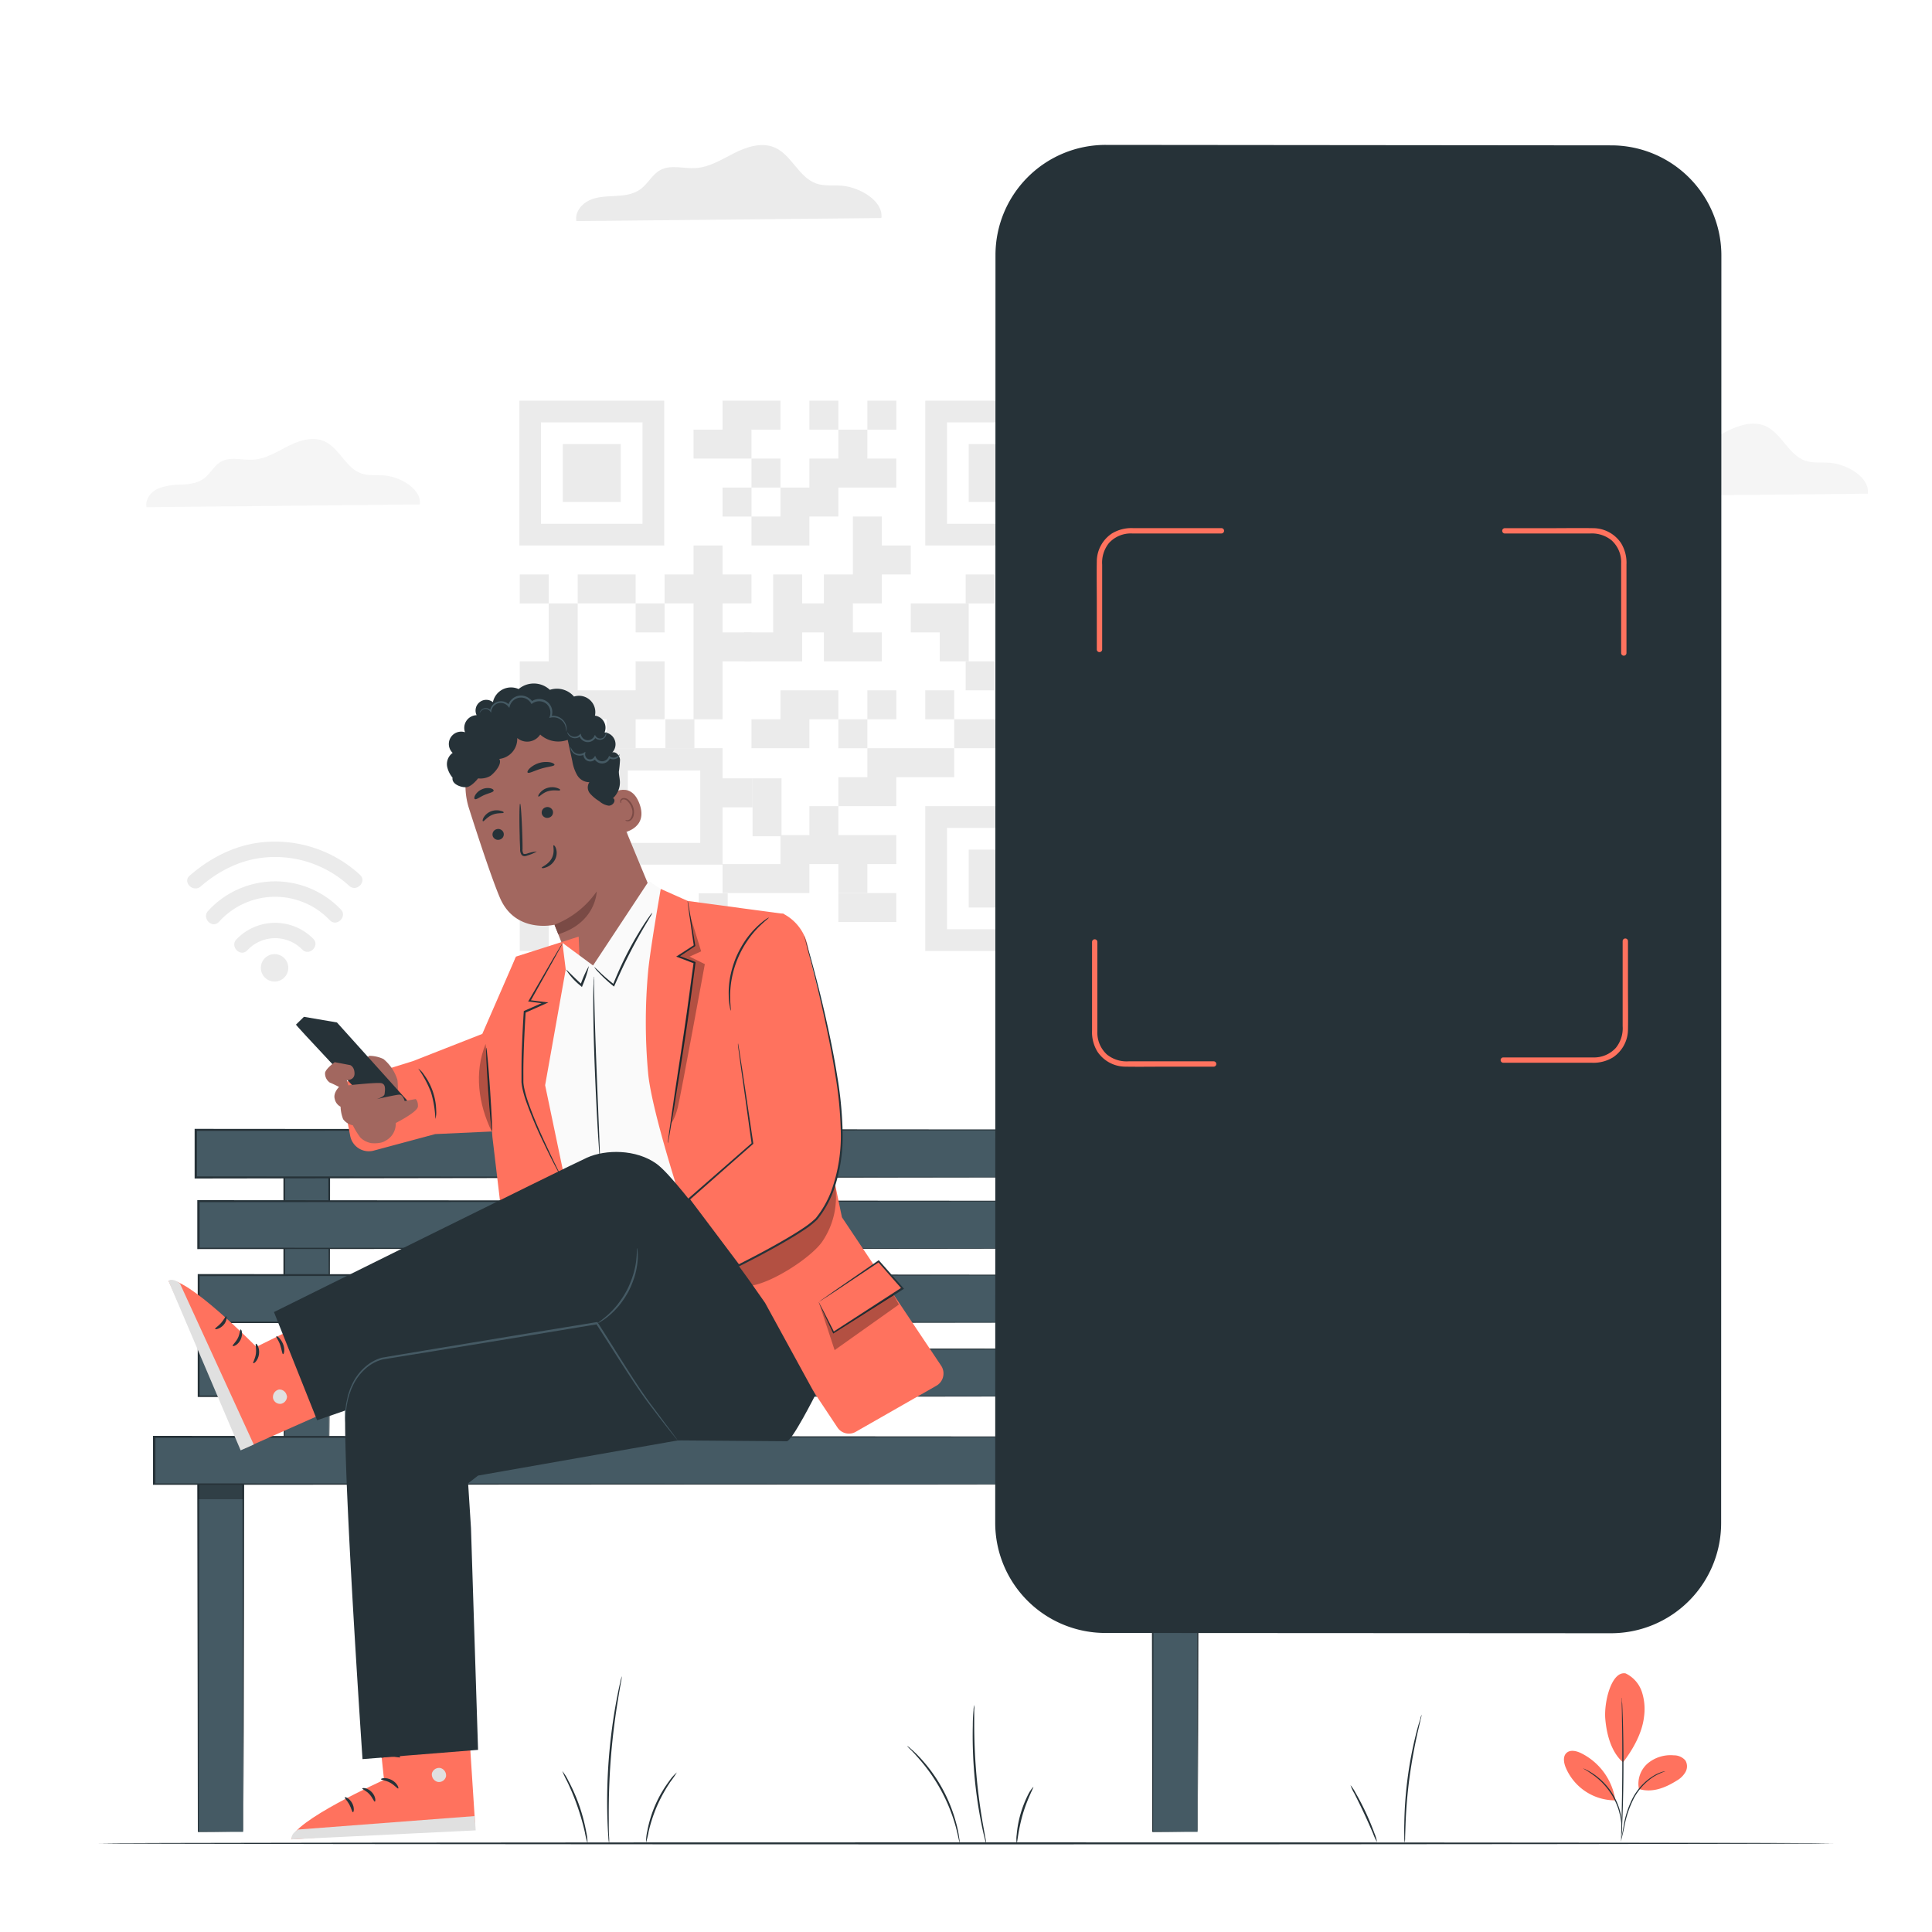 <svg class="animated" id="freepik_stories-qr-code" xmlns="http://www.w3.org/2000/svg" viewBox="0 0 500 500" version="1.1" xmlns:xlink="http://www.w3.org/1999/xlink" xmlns:svgjs="http://svgjs.com/svgjs"><style>svg#freepik_stories-qr-code:not(.animated) .animable {opacity: 0;}svg#freepik_stories-qr-code.animated #elhdcrikrx7yb {animation: 1s 1 forwards ease-in slideUp;animation-delay: 0s;}svg#freepik_stories-qr-code.animated #elqlel0yf9v4h {animation: 1s 1 forwards ease-in slideUp;animation-delay: 0.029s;opacity: 0}svg#freepik_stories-qr-code.animated #elmmvw7zox2qp {animation: 1s 1 forwards ease-in slideUp;animation-delay: 0.059s;opacity: 0}svg#freepik_stories-qr-code.animated #el9hvfedel00o {animation: 1s 1 forwards ease-in slideUp;animation-delay: 0.088s;opacity: 0}svg#freepik_stories-qr-code.animated #el9sp2od7n4l6 {animation: 1s 1 forwards ease-in slideUp;animation-delay: 0.118s;opacity: 0}svg#freepik_stories-qr-code.animated #elkyymv49ftp {animation: 1s 1 forwards ease-in slideUp;animation-delay: 0.147s;opacity: 0}svg#freepik_stories-qr-code.animated #eliizh7svp7z {animation: 1s 1 forwards ease-in slideUp;animation-delay: 0.176s;opacity: 0}svg#freepik_stories-qr-code.animated #el5o1pie6ejop {animation: 1s 1 forwards ease-in slideUp;animation-delay: 0.206s;opacity: 0}svg#freepik_stories-qr-code.animated #elzorr1xaphsm {animation: 1s 1 forwards ease-in slideUp;animation-delay: 0.235s;opacity: 0}svg#freepik_stories-qr-code.animated #elc5uxxni3q4w {animation: 1s 1 forwards ease-in slideUp;animation-delay: 0.265s;opacity: 0}svg#freepik_stories-qr-code.animated #eldkno8rhnti {animation: 1s 1 forwards ease-in slideUp;animation-delay: 0.294s;opacity: 0}svg#freepik_stories-qr-code.animated #el2jughdp0bmw {animation: 1s 1 forwards ease-in slideUp;animation-delay: 0.324s;opacity: 0}svg#freepik_stories-qr-code.animated #el8gr6j3hsj2 {animation: 1s 1 forwards ease-in slideUp;animation-delay: 0.353s;opacity: 0}svg#freepik_stories-qr-code.animated #el50adqr7yue5 {animation: 1s 1 forwards ease-in slideUp;animation-delay: 0.382s;opacity: 0}svg#freepik_stories-qr-code.animated #elj3tcinhy55j {animation: 1s 1 forwards ease-in slideUp;animation-delay: 0.412s;opacity: 0}svg#freepik_stories-qr-code.animated #elb8841v1jzed {animation: 1s 1 forwards ease-in slideUp;animation-delay: 0.441s;opacity: 0}svg#freepik_stories-qr-code.animated #el4bhh8tyxyyq {animation: 1s 1 forwards ease-in slideUp;animation-delay: 0.471s;opacity: 0}svg#freepik_stories-qr-code.animated #eliltc95cmoj {animation: 1s 1 forwards ease-in slideUp;animation-delay: 0.5s;opacity: 0}svg#freepik_stories-qr-code.animated #elac7tn9166x9 {animation: 1s 1 forwards ease-in slideUp;animation-delay: 0.529s;opacity: 0}svg#freepik_stories-qr-code.animated #el4ntob2xnsqf {animation: 1s 1 forwards ease-in slideUp;animation-delay: 0.559s;opacity: 0}svg#freepik_stories-qr-code.animated #elm436u65chfj {animation: 1s 1 forwards ease-in slideUp;animation-delay: 0.588s;opacity: 0}svg#freepik_stories-qr-code.animated #elp99di5j113 {animation: 1s 1 forwards ease-in slideUp;animation-delay: 0.618s;opacity: 0}svg#freepik_stories-qr-code.animated #elmg85cgi2ny {animation: 1s 1 forwards ease-in slideUp;animation-delay: 0.647s;opacity: 0}svg#freepik_stories-qr-code.animated #el30y1hs6h99k {animation: 1s 1 forwards ease-in slideUp;animation-delay: 0.676s;opacity: 0}svg#freepik_stories-qr-code.animated #el3h6cosbfn5p {animation: 1s 1 forwards ease-in slideUp;animation-delay: 0.706s;opacity: 0}svg#freepik_stories-qr-code.animated #elp1zpteldej {animation: 1s 1 forwards ease-in slideUp;animation-delay: 0.735s;opacity: 0}svg#freepik_stories-qr-code.animated #elqs1adhuh41 {animation: 1s 1 forwards ease-in slideUp;animation-delay: 0.765s;opacity: 0}svg#freepik_stories-qr-code.animated #elba3kh8ljh6p {animation: 1s 1 forwards ease-in slideUp;animation-delay: 0.794s;opacity: 0}svg#freepik_stories-qr-code.animated #el0jpgzqpj7hf5 {animation: 1s 1 forwards ease-in slideUp;animation-delay: 0.824s;opacity: 0}svg#freepik_stories-qr-code.animated #elm4gmde514bp {animation: 1s 1 forwards ease-in slideUp;animation-delay: 0.853s;opacity: 0}svg#freepik_stories-qr-code.animated #elppg2zei0l7c {animation: 1s 1 forwards ease-in slideUp;animation-delay: 0.882s;opacity: 0}svg#freepik_stories-qr-code.animated #eliwf5iyd1pa {animation: 1s 1 forwards ease-in slideUp;animation-delay: 0.912s;opacity: 0}svg#freepik_stories-qr-code.animated #el6le6mnhgj7u {animation: 1s 1 forwards ease-in slideUp;animation-delay: 0.941s;opacity: 0}svg#freepik_stories-qr-code.animated #elrxf0bywd4ni {animation: 1s 1 forwards ease-in slideUp;animation-delay: 0.971s;opacity: 0}svg#freepik_stories-qr-code.animated #freepik--Device--inject-20 {animation: 1s 1 forwards ease-in slideUp,1.5s Infinite  linear shake;animation-delay: 0s,1s;}svg#freepik_stories-qr-code.animated #freepik--qr-code--inject-20 {animation: 1s 1 forwards cubic-bezier(.36,-0.01,.5,1.38) fadeIn;animation-delay: 0s;}            @keyframes slideUp {                0% {                    opacity: 0;                    transform: translateY(30px);                }                100% {                    opacity: 1;                    transform: inherit;                }            }                    @keyframes shake {                10%, 90% {                    transform: translate3d(-1px, 0, 0);                  }                  20%, 80% {                    transform: translate3d(2px, 0, 0);                  }                  30%, 50%, 70% {                    transform: translate3d(-4px, 0, 0);                  }                  40%, 60% {                    transform: translate3d(4px, 0, 0);                  }            }                    @keyframes fadeIn {                0% {                    opacity: 0;                }                100% {                    opacity: 1;                }            }        </style><g id="freepik--background-complete--inject-20" class="animable" style="transform-origin: 260.633px 146.169px;"><polygon points="134.51 193.64 134.51 201.14 142.01 201.14 142.01 193.64 142.01 186.15 134.51 186.15 134.51 193.64" style="fill: rgb(235, 235, 235); transform-origin: 138.26px 193.645px;" id="elp8jc0nf1beq" class="animable"></polygon><rect x="134.51" y="148.67" width="7.5" height="7.5" style="fill: rgb(235, 235, 235); transform-origin: 138.26px 152.42px;" id="el3hoqcpo19ma" class="animable"></rect><rect x="180.83" y="231.2" width="7.5" height="7.5" style="fill: rgb(235, 235, 235); transform-origin: 184.58px 234.95px;" id="elz20160vcyj" class="animable"></rect><polygon points="142.01 163.66 142.01 171.15 134.51 171.15 134.51 178.65 142.01 178.65 142.01 186.15 149.51 186.15 157 186.15 157 193.64 164.5 193.64 164.5 186.15 171.99 186.15 171.99 178.65 171.99 171.15 164.5 171.15 164.5 178.65 157 178.65 149.51 178.65 149.51 171.15 149.51 163.66 149.51 156.16 142.01 156.16 142.01 163.66" style="fill: rgb(235, 235, 235); transform-origin: 153.25px 174.9px;" id="elrenuuzcueh" class="animable"></polygon><polygon points="157 148.67 149.51 148.67 149.51 156.16 157 156.16 164.5 156.16 164.5 148.67 157 148.67" style="fill: rgb(235, 235, 235); transform-origin: 157.005px 152.415px;" id="el5mp7wpf0xri" class="animable"></polygon><polygon points="190.73 208.93 194.76 208.93 194.76 201.43 190.73 201.43 186.71 201.43 186.71 208.93 190.73 208.93" style="fill: rgb(235, 235, 235); transform-origin: 190.735px 205.18px;" id="el2hr9li3tg4b" class="animable"></polygon><rect x="164.5" y="156.16" width="7.5" height="7.5" style="fill: rgb(235, 235, 235); transform-origin: 168.25px 159.91px;" id="ellx1ca9fezl" class="animable"></rect><rect x="216.97" y="186.15" width="7.5" height="7.5" style="fill: rgb(235, 235, 235); transform-origin: 220.72px 189.9px;" id="elusneep03k69" class="animable"></rect><rect x="224.47" y="103.69" width="7.5" height="7.5" style="fill: rgb(235, 235, 235); transform-origin: 228.22px 107.44px;" id="elux8h62rbrlb" class="animable"></rect><polygon points="186.99 163.66 186.99 156.16 194.48 156.16 194.48 148.67 186.99 148.67 186.99 141.17 179.49 141.17 179.49 148.67 171.99 148.67 171.99 156.16 179.49 156.16 179.49 163.66 179.49 171.15 179.49 178.65 179.49 186.15 186.99 186.15 186.99 178.65 186.99 171.15 194.48 171.15 194.48 163.66 186.99 163.66" style="fill: rgb(235, 235, 235); transform-origin: 183.235px 163.66px;" id="elf6d0pru8x7" class="animable"></polygon><polygon points="224.47 238.62 231.96 238.62 231.96 231.12 224.47 231.12 216.97 231.12 216.97 238.62 224.47 238.62" style="fill: rgb(235, 235, 235); transform-origin: 224.465px 234.87px;" id="elj5bq918rvi" class="animable"></polygon><rect x="209.47" y="103.69" width="7.5" height="7.5" style="fill: rgb(235, 235, 235); transform-origin: 213.22px 107.44px;" id="elwcjy2dw2bl" class="animable"></rect><polygon points="215.1 163.66 215.1 156.16 207.6 156.16 207.6 148.67 200.1 148.67 200.1 156.16 200.1 163.66 192.61 163.66 192.61 171.15 200.1 171.15 207.6 171.15 207.6 163.66 215.1 163.66" style="fill: rgb(235, 235, 235); transform-origin: 203.855px 159.91px;" id="el2p55hsyyj9i" class="animable"></polygon><rect x="249.91" y="148.67" width="7.5" height="7.5" style="fill: rgb(235, 235, 235); transform-origin: 253.66px 152.42px;" id="elp0zig8rjl3e" class="animable"></rect><rect x="172.21" y="186.15" width="7.5" height="7.5" style="fill: rgb(235, 235, 235); transform-origin: 175.96px 189.9px;" id="el14ckb3lud6w" class="animable"></rect><polygon points="209.47 141.17 209.47 133.67 216.97 133.67 216.97 126.18 224.47 126.18 231.96 126.18 231.96 118.68 224.47 118.68 224.47 111.19 216.97 111.19 216.97 118.68 209.47 118.68 209.47 126.18 201.98 126.18 201.98 133.67 194.48 133.67 194.48 141.17 201.98 141.17 209.47 141.17" style="fill: rgb(235, 235, 235); transform-origin: 213.22px 126.18px;" id="el114ymgncdzcj" class="animable"></polygon><polygon points="209.47 193.64 209.47 186.15 216.97 186.15 216.97 178.65 209.47 178.65 201.98 178.65 201.98 186.15 194.48 186.15 194.48 193.64 201.98 193.64 209.47 193.64" style="fill: rgb(235, 235, 235); transform-origin: 205.725px 186.145px;" id="ellevkxkpcuea" class="animable"></polygon><polygon points="231.96 223.62 231.96 216.13 224.47 216.13 216.97 216.13 216.97 208.63 209.47 208.63 209.47 216.13 201.98 216.13 201.98 223.62 194.48 223.62 186.99 223.62 186.99 231.12 194.48 231.12 201.98 231.12 209.47 231.12 209.47 223.62 216.97 223.62 216.97 231.12 224.47 231.12 224.47 223.62 231.96 223.62" style="fill: rgb(235, 235, 235); transform-origin: 209.475px 219.875px;" id="elwuuboqcdo89" class="animable"></polygon><polygon points="201.98 111.19 201.98 103.69 194.48 103.69 186.99 103.69 186.99 111.19 179.49 111.19 179.49 118.68 186.99 118.68 194.48 118.68 194.48 111.19 201.98 111.19" style="fill: rgb(235, 235, 235); transform-origin: 190.735px 111.185px;" id="eln9ebewl62nh" class="animable"></polygon><rect x="194.48" y="118.68" width="7.5" height="7.5" style="fill: rgb(235, 235, 235); transform-origin: 198.23px 122.43px;" id="eleq9vjn0h0z" class="animable"></rect><polygon points="220.72 148.67 213.22 148.67 213.22 156.16 213.22 163.66 213.22 171.15 220.72 171.15 228.22 171.15 228.22 163.66 220.72 163.66 220.72 156.16 228.22 156.16 228.22 148.67 235.71 148.67 235.71 141.17 228.22 141.17 228.22 133.67 220.72 133.67 220.72 141.17 220.72 148.67" style="fill: rgb(235, 235, 235); transform-origin: 224.465px 152.41px;" id="elh03nv92ha4v" class="animable"></polygon><rect x="186.99" y="126.18" width="7.5" height="7.5" style="fill: rgb(235, 235, 235); transform-origin: 190.74px 129.93px;" id="elrihpzv643y" class="animable"></rect><polygon points="216.97 201.14 216.97 208.63 224.47 208.63 231.96 208.63 231.96 201.14 239.46 201.14 246.96 201.14 246.96 193.64 239.46 193.64 231.96 193.64 224.47 193.64 224.47 201.14 216.97 201.14" style="fill: rgb(235, 235, 235); transform-origin: 231.965px 201.135px;" id="elyzzz12au7wj" class="animable"></polygon><rect x="249.91" y="171.15" width="7.5" height="7.5" style="fill: rgb(235, 235, 235); transform-origin: 253.66px 174.9px;" id="el0i6b7mgignuh" class="animable"></rect><rect x="224.47" y="178.65" width="7.5" height="7.5" style="fill: rgb(235, 235, 235); transform-origin: 228.22px 182.4px;" id="el8yildv9oren" class="animable"></rect><polygon points="250.7 156.16 243.21 156.16 235.71 156.16 235.71 163.66 243.21 163.66 243.21 171.15 250.7 171.15 250.7 163.66 250.7 156.16" style="fill: rgb(235, 235, 235); transform-origin: 243.205px 163.655px;" id="elpjghwlzl7bh" class="animable"></polygon><rect x="239.46" y="178.65" width="7.5" height="7.5" style="fill: rgb(235, 235, 235); transform-origin: 243.21px 182.4px;" id="el8czdw6h7jr8" class="animable"></rect><path d="M164.5,223.77H187V193.63H156.86v7.51h-7.35v7.49h7.35v7.5h-7.35v7.5h7.35v.14H157v7.35h-7.49v15H157v-7.5h7.5V223.77Zm16.72-24.36v18.74H162.48V199.41Z" style="fill: rgb(235, 235, 235); transform-origin: 168.255px 219.875px;" id="elfsdq7uof2f" class="animable"></path><polygon points="261.95 193.64 269.44 193.64 269.44 186.15 261.95 186.15 254.45 186.15 246.96 186.15 246.96 193.64 254.45 193.64 261.95 193.64" style="fill: rgb(235, 235, 235); transform-origin: 258.2px 189.895px;" id="el4ui8ypb1add" class="animable"></polygon><polygon points="261.95 163.66 269.44 163.66 269.44 156.16 269.44 148.67 261.95 148.67 261.95 156.16 261.95 163.66" style="fill: rgb(235, 235, 235); transform-origin: 265.695px 156.165px;" id="elt2s3txycj3" class="animable"></polygon><polygon points="202.26 201.43 194.76 201.43 194.76 208.93 194.76 216.42 202.26 216.42 202.26 208.93 202.26 201.43" style="fill: rgb(235, 235, 235); transform-origin: 198.51px 208.925px;" id="ellrgtibgx3ch" class="animable"></polygon><rect x="269.44" y="193.64" width="7.5" height="7.5" style="fill: rgb(235, 235, 235); transform-origin: 273.19px 197.39px;" id="el8rl5dwl4xp" class="animable"></rect><polygon points="276.94 178.65 276.94 171.15 269.44 171.15 269.44 178.65 269.44 186.15 276.94 186.15 276.94 178.65" style="fill: rgb(235, 235, 235); transform-origin: 273.19px 178.65px;" id="eli565dyg5aha" class="animable"></polygon><polygon points="142.01 231.12 134.51 231.12 134.51 238.62 134.51 246.12 142.01 246.12 142.01 238.62 142.01 231.12" style="fill: rgb(235, 235, 235); transform-origin: 138.26px 238.62px;" id="eluo3aczjk7nc" class="animable"></polygon><path d="M276.94,141.17V103.69H239.46v37.48Zm-31.86-5.62V109.31h26.24v26.24Z" style="fill: rgb(235, 235, 235); transform-origin: 258.2px 122.43px;" id="elpdn3a6beq6h" class="animable"></path><rect x="250.7" y="114.93" width="14.99" height="14.99" style="fill: rgb(235, 235, 235); transform-origin: 258.195px 122.425px;" id="elymyp1hib8sq" class="animable"></rect><path d="M276.94,208.63H239.46v37.49h37.48Zm-31.86,31.86V214.26h26.24v26.23Z" style="fill: rgb(235, 235, 235); transform-origin: 258.2px 227.375px;" id="els9doxrgej7" class="animable"></path><rect x="250.7" y="219.88" width="14.99" height="14.99" style="fill: rgb(235, 235, 235); transform-origin: 258.195px 227.375px;" id="elenxbnzbm1rw" class="animable"></rect><path d="M134.42,103.69v37.48H171.9V103.69Zm31.86,5.62v26.24H140V109.31Z" style="fill: rgb(235, 235, 235); transform-origin: 153.16px 122.43px;" id="elq6ip4m1fgzq" class="animable"></path><rect x="145.66" y="114.93" width="14.99" height="14.99" style="fill: rgb(235, 235, 235); transform-origin: 153.155px 122.425px;" id="elsuemoxr8vuc" class="animable"></rect><g id="elovz4fg4rzx"><circle cx="71.06" cy="250.48" r="3.55" style="fill: rgb(235, 235, 235); transform-origin: 71.06px 250.48px; transform: rotate(-75.73deg);" class="animable"></circle></g><path d="M64,245.94a9.84,9.84,0,0,1,14.23-.19c1.81,1.83,4.64-1,2.83-2.81a13.87,13.87,0,0,0-19.87.16c-1.77,1.86,1,4.7,2.81,2.84Z" style="fill: rgb(235, 235, 235); transform-origin: 71.132px 242.687px;" id="elyom5g12bosa" class="animable"></path><path d="M51.92,229.42c5.39-4.66,11.83-7.6,19-7.62a28.22,28.22,0,0,1,19.43,7.44c1.87,1.76,4.71-1.05,2.84-2.81A32.42,32.42,0,0,0,71,217.81c-8.3,0-15.68,3.41-21.88,8.78-2,1.68.87,4.5,2.81,2.83Z" style="fill: rgb(235, 235, 235); transform-origin: 71.122px 223.87px;" id="el15enl512pyb" class="animable"></path><path d="M56.67,238.57a19.53,19.53,0,0,1,28.69-.41c1.8,1.85,4.63-1,2.84-2.8a23.51,23.51,0,0,0-34.34.38c-1.74,1.88,1.06,4.72,2.81,2.83Z" style="fill: rgb(235, 235, 235); transform-origin: 71.041px 233.645px;" id="el68xtrjyf9ai" class="animable"></path><path d="M228.1,56.43c.6-4.38-5.59-8-10.24-8.37-2.22-.18-4.52.16-6.62-.57-4.56-1.59-6.38-7.47-10.82-9.34-3.32-1.4-7.15-.16-10.37,1.46s-6.4,3.66-10,3.89c-3.13.2-6.53-1-9.27.57-2,1.14-3.11,3.49-5,4.88s-4.24,1.65-6.52,1.77-4.65.15-6.72,1.1-3.8,3.15-3.37,5.39Z" style="fill: rgb(235, 235, 235); transform-origin: 188.622px 47.376px;" id="elh4yd3cogcd7" class="animable"></path><path d="M108.64,130.55c.54-3.93-5-7.17-9.18-7.5-2-.16-4,.14-5.94-.52-4.08-1.42-5.71-6.69-9.69-8.37-3-1.26-6.41-.14-9.29,1.31s-5.74,3.28-9,3.49c-2.81.18-5.85-.86-8.31.51-1.83,1-2.78,3.13-4.47,4.37s-3.8,1.47-5.85,1.59a16.56,16.56,0,0,0-6,1c-1.86.85-3.4,2.83-3,4.84Z" style="fill: rgb(245, 245, 245); transform-origin: 73.261px 122.442px;" id="elag8qsfm6e05" class="animable"></path><path d="M483.38,127.77c.58-4.21-5.36-7.68-9.83-8-2.13-.17-4.34.16-6.36-.55-4.37-1.52-6.12-7.17-10.38-9-3.19-1.34-6.86-.15-9.95,1.41s-6.15,3.51-9.6,3.74c-3,.19-6.27-.93-8.9.54-2,1.09-3,3.35-4.79,4.68s-4.07,1.58-6.26,1.7-4.46.14-6.45,1.06-3.65,3-3.23,5.17Z" style="fill: rgb(245, 245, 245); transform-origin: 445.492px 119.079px;" id="elk8wae9x5ta" class="animable"></path></g><g id="freepik--Floor--inject-20" class="animable" style="transform-origin: 250px 477.06px;"><path d="M474.46,477.06c0,.14-100.5.26-224.45.26s-224.47-.12-224.47-.26S126,476.8,250,476.8,474.46,476.91,474.46,477.06Z" style="fill: rgb(38, 50, 56); transform-origin: 250px 477.06px;" id="el94esjv63cmu" class="animable"></path></g><g id="freepik--Plants--inject-20" class="animable" style="transform-origin: 291.056px 455.052px;"><path d="M420.7,433.07a8.14,8.14,0,0,1,4.21,4.77,14.3,14.3,0,0,1,.56,6.47c-.47,4.2-2.86,8.44-5.43,11.79-3.53-3.08-4.35-8.47-4.59-11.22-.38-4.36,1.58-12.46,5.25-11.81" style="fill: rgb(255, 114, 94); transform-origin: 420.509px 444.567px;" id="elp1i920tfhx" class="animable"></path><path d="M424.15,463a7,7,0,0,1,2.24-6.6,9.23,9.23,0,0,1,6.8-2.12,3.86,3.86,0,0,1,3,1.34,3,3,0,0,1,0,3,6,6,0,0,1-2.23,2.19c-3.06,1.92-6.38,3.22-9.84,2.18" style="fill: rgb(255, 114, 94); transform-origin: 430.305px 458.799px;" id="el88lki53eve7" class="animable"></path><path d="M419.62,475.9a5.86,5.86,0,0,1,.12-.86c.12-.61.26-1.39.43-2.33a24.2,24.2,0,0,1,2.41-7.45,14.92,14.92,0,0,1,5.34-5.68,10.15,10.15,0,0,1,2.18-1,5.25,5.25,0,0,1,.63-.16.61.61,0,0,1,.22,0,16,16,0,0,0-2.92,1.34,15.3,15.3,0,0,0-5.19,5.64,26.49,26.49,0,0,0-2.46,7.34c-.21,1-.38,1.77-.52,2.31A4,4,0,0,1,419.62,475.9Z" style="fill: rgb(38, 50, 56); transform-origin: 425.285px 467.155px;" id="eljgz21a54a1d" class="animable"></path><path d="M419.75,439.37a1.42,1.42,0,0,1,0,.38c0,.28,0,.63.07,1.08.05.94.1,2.3.16,4,.11,3.36.19,8,.17,13.15s-.15,9.79-.29,13.15c-.06,1.68-.13,3-.19,4,0,.44,0,.8-.07,1.08a1.65,1.65,0,0,1-.05.38,1.59,1.59,0,0,1,0-.38c0-.28,0-.64,0-1.09,0-1,.06-2.33.1-4,.08-3.36.17-8,.19-13.14s0-9.78-.08-13.14c0-1.66-.05-3-.06-4,0-.44,0-.8,0-1.08A1.59,1.59,0,0,1,419.75,439.37Z" style="fill: rgb(38, 50, 56); transform-origin: 419.846px 457.98px;" id="elr987ks9k5ki" class="animable"></path><path d="M418,465.59a16.26,16.26,0,0,0-8.87-11.9c-1.18-.56-2.72-.93-3.7-.05s-.75,2.45-.27,3.68A13.87,13.87,0,0,0,418,465.93" style="fill: rgb(255, 114, 94); transform-origin: 411.374px 459.522px;" id="el8so1knuzeem" class="animable"></path><path d="M409.74,457.67a4,4,0,0,1,.75.33,7.27,7.27,0,0,1,.85.45,12.25,12.25,0,0,1,1.08.68,12.84,12.84,0,0,1,1.23.93,15.58,15.58,0,0,1,1.32,1.19,17.72,17.72,0,0,1,2.49,3.21,17.4,17.4,0,0,1,1.65,3.72,18.49,18.49,0,0,1,.63,3.26c.06.47,0,.9.06,1.27a9.14,9.14,0,0,1,0,1,4.38,4.38,0,0,1-.09.81c-.07,0,.05-1.16-.16-3-.06-.46-.12-1-.24-1.51s-.27-1.1-.44-1.69a17.83,17.83,0,0,0-1.64-3.64,18.49,18.49,0,0,0-2.43-3.17,17.44,17.44,0,0,0-1.28-1.2,13.23,13.23,0,0,0-1.2-.94C410.78,458.22,409.71,457.73,409.74,457.67Z" style="fill: rgb(38, 50, 56); transform-origin: 414.777px 466.095px;" id="elx8k01y6gsud" class="animable"></path><path d="M152.06,477.07a21.47,21.47,0,0,1-.69-2.85A62.27,62.27,0,0,0,146.76,461a25.33,25.33,0,0,1-1.24-2.66,12.53,12.53,0,0,1,1.56,2.49,45.35,45.35,0,0,1,4.65,13.36A13.54,13.54,0,0,1,152.06,477.07Z" style="fill: rgb(38, 50, 56); transform-origin: 148.79px 467.705px;" id="el9usgbn3r49d" class="animable"></path><path d="M160.93,433.79a12.3,12.3,0,0,1-.25,1.7c-.2,1.08-.47,2.65-.78,4.59-.64,3.89-1.38,9.27-1.84,15.25s-.54,11.43-.51,15.36c0,2,0,3.56.08,4.66a11.28,11.28,0,0,1,0,1.71,10.35,10.35,0,0,1-.19-1.7c-.09-1.1-.18-2.69-.24-4.66a141.89,141.89,0,0,1,.35-15.41,144.19,144.19,0,0,1,2-15.27c.37-1.94.69-3.5.95-4.57A11.31,11.31,0,0,1,160.93,433.79Z" style="fill: rgb(38, 50, 56); transform-origin: 159.029px 455.425px;" id="el3kkvw0gce6" class="animable"></path><path d="M175.17,458.7a28.68,28.68,0,0,1-1.67,2.43,40.42,40.42,0,0,0-3.42,6.17,38.85,38.85,0,0,0-2.21,6.7,28.27,28.27,0,0,1-.67,2.87,12.2,12.2,0,0,1,.31-2.95,31.3,31.3,0,0,1,5.69-13A11.46,11.46,0,0,1,175.17,458.7Z" style="fill: rgb(38, 50, 56); transform-origin: 171.184px 467.785px;" id="el5inl9v7wfgr" class="animable"></path><path d="M349.51,462a10.38,10.38,0,0,1,1.32,2c.74,1.27,1.7,3.07,2.65,5.1s1.71,3.94,2.21,5.32a9.59,9.59,0,0,1,.68,2.29,12.22,12.22,0,0,1-1-2.15c-.58-1.35-1.39-3.21-2.34-5.24s-1.85-3.84-2.51-5.15A11,11,0,0,1,349.51,462Z" style="fill: rgb(38, 50, 56); transform-origin: 352.94px 469.355px;" id="eldeo07bw7qvg" class="animable"></path><path d="M367.91,443.74a6.82,6.82,0,0,1-.26,1.3c-.21.93-.48,2.1-.81,3.5-.66,3-1.47,7.06-2.08,11.64s-.89,8.77-1,11.79c-.05,1.44-.09,2.64-.12,3.59a6.08,6.08,0,0,1-.1,1.32,7.44,7.44,0,0,1-.11-1.32c0-.85-.05-2.08,0-3.6a102.48,102.48,0,0,1,.87-11.84,101.32,101.32,0,0,1,2.24-11.67c.38-1.47.72-2.65,1-3.46A5.7,5.7,0,0,1,367.91,443.74Z" style="fill: rgb(38, 50, 56); transform-origin: 365.659px 460.31px;" id="elw1zpjlgexda" class="animable"></path><path d="M234.8,451.88a4.21,4.21,0,0,1,.91.7,28.72,28.72,0,0,1,2.25,2.16,39.87,39.87,0,0,1,9.71,17.92,25.77,25.77,0,0,1,.58,3.07,5.08,5.08,0,0,1,.1,1.14c-.09,0-.34-1.6-1-4.11A44.72,44.72,0,0,0,237.69,455C236,453,234.74,452,234.8,451.88Z" style="fill: rgb(38, 50, 56); transform-origin: 241.575px 464.375px;" id="el1to84te337e" class="animable"></path><path d="M252.13,441.24a7.91,7.91,0,0,1,0,1.42c0,1,0,2.31,0,3.86,0,3.26.13,7.76.56,12.72s1.09,9.41,1.65,12.62c.27,1.53.5,2.81.68,3.8a7.16,7.16,0,0,1,.2,1.41,9.13,9.13,0,0,1-.4-1.37c-.23-.88-.52-2.17-.84-3.77a116.18,116.18,0,0,1-2.22-25.41c0-1.64.1-3,.18-3.87A7.12,7.12,0,0,1,252.13,441.24Z" style="fill: rgb(38, 50, 56); transform-origin: 253.475px 459.155px;" id="elsqk7h3xkvd" class="animable"></path><path d="M267.43,462.44c.15.08-1.57,3.08-2.75,7.14s-1.4,7.5-1.56,7.49a7.67,7.67,0,0,1,0-2.27,28,28,0,0,1,1-5.37,28.77,28.77,0,0,1,2-5.07A8.43,8.43,0,0,1,267.43,462.44Z" style="fill: rgb(38, 50, 56); transform-origin: 265.237px 469.755px;" id="elriedaosgj5s" class="animable"></path></g><g id="freepik--Character--inject-20" class="animable" style="transform-origin: 179.65px 326.455px;"><rect x="51.31" y="381.92" width="11.61" height="92.17" style="fill: rgb(69, 90, 100); transform-origin: 57.115px 428.005px;" id="elpi3k5ni3txn" class="animable"></rect><path d="M62.93,474.08s0-.16,0-.48l0-1.38c0-1.23,0-3,0-5.3,0-4.61,0-11.27-.08-19.54,0-16.55-.07-39.55-.11-65.46l.26.26H51.31l.26-.26c-.06,40.37-.11,75.33-.14,92.16l-.12-.11,8.61.06,2.24,0,.77,0s-.24,0-.73,0l-2.21,0-8.68.06H51.2v-.12c0-16.83-.08-51.79-.15-92.16l.26-.26H63.19v.26c0,26-.09,49.05-.11,65.65,0,8.24-.06,14.88-.08,19.48,0,2.26,0,4,0,5.24v1.35C62.94,473.94,62.93,474.08,62.93,474.08Z" style="fill: rgb(38, 50, 56); transform-origin: 57.12px 427.82px;" id="elomga4eyi7mk" class="animable"></path><g id="elmazo23gzao8"><g style="opacity: 0.3; transform-origin: 57.115px 386.08px;" class="animable"><rect x="51.31" y="384.16" width="11.61" height="3.84" id="elix4qrtd16f" class="animable" style="transform-origin: 57.115px 386.08px;"></rect></g></g><rect x="298.32" y="381.92" width="11.61" height="92.17" style="fill: rgb(69, 90, 100); transform-origin: 304.125px 428.005px;" id="el401xdc8o5n3" class="animable"></rect><path d="M309.93,474.08s0-.16,0-.48v-1.38c0-1.23,0-3,0-5.3,0-4.61,0-11.27-.08-19.54,0-16.55-.06-39.55-.11-65.46l.26.26H298.32l.26-.26c-.07,40.37-.12,75.33-.15,92.16l-.11-.11,8.61.06,2.23,0,.77,0s-.24,0-.73,0l-2.2,0-8.68.06h-.12v-.12c0-16.83-.08-51.79-.14-92.16l.26-.26h11.87v.26c0,26-.08,49.05-.11,65.65,0,8.24-.06,14.88-.08,19.48,0,2.26,0,4,0,5.24l0,1.35C309.94,473.94,309.93,474.08,309.93,474.08Z" style="fill: rgb(38, 50, 56); transform-origin: 304.125px 427.82px;" id="el4vxux5vt0cd" class="animable"></path><rect x="280.12" y="301.18" width="11.61" height="76.83" style="fill: rgb(69, 90, 100); transform-origin: 285.925px 339.595px;" id="elvnvlke0vbrb" class="animable"></rect><path d="M291.74,378a1.93,1.93,0,0,1,0-.41l0-1.15c0-1,0-2.51,0-4.4,0-3.85-.05-9.38-.08-16.27,0-13.78-.07-32.94-.11-54.6l.26.26H280.13c.51-.52.14-.13.25-.24v12.19c0,4,0,7.89,0,11.69,0,7.6,0,14.78,0,21.39-.05,13.2-.08,24.11-.1,31.54l-.13-.13,8.59.07,2.25,0,.78,0-.74,0-2.21,0-8.67.07H280V378c0-7.43-.05-18.34-.09-31.54,0-6.61,0-13.79,0-21.39q0-5.7,0-11.69V301.2c.12-.12-.26.24.27-.28H292v.26c0,21.73-.08,41-.11,54.79,0,6.86-.06,12.37-.07,16.2,0,1.87,0,3.33,0,4.35,0,.47,0,.85,0,1.12S291.74,378,291.74,378Z" style="fill: rgb(38, 50, 56); transform-origin: 285.944px 339.465px;" id="elvdh5lzafedm" class="animable"></path><rect x="73.54" y="301.18" width="11.61" height="76.83" style="fill: rgb(69, 90, 100); transform-origin: 79.345px 339.595px;" id="el3ugxfnwiw6l" class="animable"></rect><path d="M85.16,378a3.44,3.44,0,0,1,0-.41c0-.28,0-.66,0-1.15,0-1,0-2.51,0-4.4,0-3.85,0-9.38-.08-16.27,0-13.78-.07-32.94-.11-54.6l.26.26H73.55c.51-.52.14-.13.25-.24v12.19q0,6,0,11.69c0,7.6,0,14.78,0,21.39,0,13.2-.08,24.11-.1,31.54l-.13-.13,8.59.07,2.25,0,.78,0-.74,0-2.21,0-8.67.07h-.12V378c0-7.43-.06-18.34-.1-31.54,0-6.61,0-13.79,0-21.39q0-5.7,0-11.69V301.2c.12-.12-.26.24.27-.28H85.42v.26c0,21.73-.09,41-.12,54.79,0,6.86,0,12.37-.07,16.2,0,1.87,0,3.33,0,4.35,0,.47,0,.85,0,1.12S85.16,378,85.16,378Z" style="fill: rgb(38, 50, 56); transform-origin: 79.374px 339.465px;" id="elsf9t5odr8p" class="animable"></path><rect x="50.63" y="292.41" width="263.51" height="12.3" style="fill: rgb(69, 90, 100); transform-origin: 182.385px 298.56px;" id="el7jfbj1y9u36" class="animable"></rect><path d="M314.14,304.71s0-.25,0-.75,0-1.25,0-2.26c0-2,0-5.09,0-9.29l.07.08-263.5.18h0l.26-.26v12.3l-.26-.26,186.7.11,56.21.08,15.26,0,4,0,1.36,0-1.33,0-3.94,0-15.19,0-56.15.08L50.63,305h-.26V292.15h.27l263.5.19h.08v.07c0,4.22,0,7.3,0,9.33,0,1,0,1.75,0,2.25S314.14,304.71,314.14,304.71Z" style="fill: rgb(38, 50, 56); transform-origin: 182.305px 298.575px;" id="el8d3phfygt2g" class="animable"></path><rect x="51.31" y="310.86" width="263.51" height="12.3" style="fill: rgb(69, 90, 100); transform-origin: 183.065px 317.01px;" id="el4iv13h2rrdl" class="animable"></rect><path d="M314.82,323.16s0-.25,0-.75,0-1.25,0-2.26c0-2,0-5.09,0-9.29l.07.07-263.49.19h0l.26-.26v12.3l-.26-.26L238,323l56.21.07,15.26,0,4,0,1.36,0-1.32,0h-3.94l-15.2,0-56.15.08-186.9.11h-.26V310.6h.28l263.49.19h.08v.07c0,4.22,0,7.3,0,9.33,0,1,0,1.74,0,2.24S314.82,323.16,314.82,323.16Z" style="fill: rgb(38, 50, 56); transform-origin: 182.985px 316.93px;" id="elo38ztkgkr18" class="animable"></path><rect x="51.31" y="329.99" width="263.51" height="12.3" style="fill: rgb(69, 90, 100); transform-origin: 183.065px 336.14px;" id="elc3mkc9zwnyu" class="animable"></rect><path d="M314.82,342.29s0-.25,0-.75,0-1.25,0-2.26c0-2,0-5.09,0-9.29l.07.07-263.49.19h0l.26-.26v12.3l-.26-.26,186.71.11,56.21.08,15.26,0,4,0,1.36,0-1.32,0-3.94,0-15.2,0-56.15.08-186.9.11h-.26V329.73h.28l263.49.19h.08V330c0,4.22,0,7.3,0,9.33,0,1,0,1.74,0,2.25S314.82,342.29,314.82,342.29Z" style="fill: rgb(38, 50, 56); transform-origin: 183.095px 336.07px;" id="elnalovmn235e" class="animable"></path><rect x="51.31" y="349.12" width="263.51" height="12.3" style="fill: rgb(69, 90, 100); transform-origin: 183.065px 355.27px;" id="ele6ybskd3imt" class="animable"></rect><path d="M314.82,361.42s0-.25,0-.75,0-1.25,0-2.26c0-2,0-5.09,0-9.29l.07.08-263.49.18h0l.26-.26v12.3l-.26-.26,186.71.11,56.21.08,15.26,0,4,0,1.36,0-1.32,0-3.94,0-15.2,0-56.15.08-186.9.11h-.26V348.86h.28l263.49.19h.08v.07c0,4.22,0,7.3,0,9.33,0,1,0,1.75,0,2.25S314.82,361.42,314.82,361.42Z" style="fill: rgb(38, 50, 56); transform-origin: 183.095px 355.2px;" id="el6uk6e60j48f" class="animable"></path><rect x="39.87" y="371.86" width="279.75" height="12.3" style="fill: rgb(69, 90, 100); transform-origin: 179.745px 378.01px;" id="eln3w16n33udl" class="animable"></rect><path d="M319.62,384.16s0-.25,0-.75,0-1.25,0-2.26c0-2,0-5.09,0-9.29l.08.07-279.74.19h0l.26-.26v12.3l-.26-.26,198.18.1,59.69.08,16.21,0,4.22,0c.95,0,1.45,0,1.45,0l-1.42,0H314l-16.15,0-59.62.08-198.38.11h-.26V371.6h.27l279.74.19h.07v.07c0,4.22,0,7.3,0,9.33,0,1,0,1.74,0,2.24S319.62,384.16,319.62,384.16Z" style="fill: rgb(38, 50, 56); transform-origin: 179.65px 377.935px;" id="elu2ob87se46j" class="animable"></path><g id="elqkj6r2k475"><g style="opacity: 0.3; transform-origin: 304.125px 386.08px;" class="animable"><rect x="298.32" y="384.16" width="11.61" height="3.84" id="el5rwj5cxtvjf" class="animable" style="transform-origin: 304.125px 386.08px;"></rect></g></g><path d="M168.31,230.32l-2.51,16.19-6.46,14.74-9.57-6.11-3.41-8.6-2.85-7.22s-10.11,2.44-14.14-7c-1.94-4.56-5.18-14.28-8-23.12a19.14,19.14,0,0,1,11-23.54l.91-.38c10.13-3.49,18.75,3.16,21.95,13.37l13.14,31.69" style="fill: rgb(162, 103, 95); transform-origin: 144.417px 222.796px;" id="elxe317qiqzkq" class="animable"></path><path d="M143.5,239.32a23.85,23.85,0,0,0,10.93-8.62s-.11,8.05-9.94,11.09Z" style="fill: rgb(122, 74, 69); transform-origin: 148.965px 236.245px;" id="elkn6z7qyzbmk" class="animable"></path><path d="M127.54,216.43a1.46,1.46,0,0,0,1.87.83,1.4,1.4,0,0,0,.89-1.8,1.46,1.46,0,0,0-1.87-.83A1.4,1.4,0,0,0,127.54,216.43Z" style="fill: rgb(38, 50, 56); transform-origin: 128.92px 215.945px;" id="elofsidq6l4h" class="animable"></path><path d="M125,212.54c.24.11,1-1.07,2.42-1.67s2.83-.31,2.91-.55-.26-.36-.86-.51A4.1,4.1,0,0,0,127,210a3.88,3.88,0,0,0-1.83,1.56C124.87,212.11,124.85,212.5,125,212.54Z" style="fill: rgb(38, 50, 56); transform-origin: 127.625px 211.125px;" id="elnugrd00om5h" class="animable"></path><path d="M140.27,210.75a1.46,1.46,0,0,0,1.87.83,1.4,1.4,0,0,0,.9-1.8,1.47,1.47,0,0,0-1.87-.83A1.4,1.4,0,0,0,140.27,210.75Z" style="fill: rgb(38, 50, 56); transform-origin: 141.655px 210.266px;" id="elm4qujn64aup" class="animable"></path><path d="M139.35,206.15c.23.13,1.07-1,2.58-1.41s2.85,0,3-.23-.21-.38-.8-.6a4.13,4.13,0,0,0-2.44,0,3.91,3.91,0,0,0-2,1.35C139.3,205.71,139.24,206.09,139.35,206.15Z" style="fill: rgb(38, 50, 56); transform-origin: 142.133px 204.943px;" id="el21k25zlil0ih" class="animable"></path><path d="M138.93,220.36a10.09,10.09,0,0,0-2.54.55c-.39.11-.77.18-.94,0a2,2,0,0,1-.21-1.2q0-1.57-.06-3.3c-.14-4.67-.4-8.45-.58-8.44s-.24,3.8-.1,8.47c0,1.15.08,2.24.11,3.29a2.37,2.37,0,0,0,.41,1.54,1,1,0,0,0,.84.3,2.7,2.7,0,0,0,.67-.18A10.69,10.69,0,0,0,138.93,220.36Z" style="fill: rgb(38, 50, 56); transform-origin: 136.676px 214.774px;" id="elxh5lpibnenk" class="animable"></path><path d="M136.55,199.93c.31.34,1.69-.45,3.49-1s3.38-.6,3.46-1c0-.21-.37-.49-1.08-.64a6.28,6.28,0,0,0-5.29,1.52C136.6,199.32,136.41,199.77,136.55,199.93Z" style="fill: rgb(38, 50, 56); transform-origin: 140.003px 198.604px;" id="elmsydgqp1wu" class="animable"></path><path d="M122.88,206.8c.4.22,1.26-.53,2.46-1.05s2.33-.69,2.42-1.14c0-.21-.26-.47-.84-.6a3.6,3.6,0,0,0-2.23.28,3.67,3.67,0,0,0-1.7,1.48C122.7,206.28,122.7,206.68,122.88,206.8Z" style="fill: rgb(38, 50, 56); transform-origin: 125.258px 205.391px;" id="elnl2eae8m54" class="animable"></path><path d="M157.29,206c.14-.13,5.74-4.61,8.2,2s-4.65,7.7-4.73,7.51S157.29,206,157.29,206Z" style="fill: rgb(162, 103, 95); transform-origin: 161.649px 209.963px;" id="elj287kwk6d58" class="animable"></path><path d="M161.84,212.22s.14,0,.37.05a1.27,1.27,0,0,0,.86-.3,3,3,0,0,0,.36-3,4,4,0,0,0-.94-1.52,1.39,1.39,0,0,0-1.19-.56.62.62,0,0,0-.56.57c0,.22.07.33,0,.36s-.18-.06-.23-.35a.78.78,0,0,1,.11-.51.92.92,0,0,1,.57-.41,1.74,1.74,0,0,1,1.58.57,4.25,4.25,0,0,1,1.08,1.69c.46,1.34.24,2.84-.61,3.47a1.32,1.32,0,0,1-1.11.22C161.91,212.37,161.82,212.24,161.84,212.22Z" style="fill: rgb(122, 74, 69); transform-origin: 162.294px 209.534px;" id="elvvxt4lbp4vg" class="animable"></path><path d="M115.75,198.53a3.56,3.56,0,0,1,1.4-3.68,3.19,3.19,0,0,1,3.2-5.34,3.29,3.29,0,0,1,3-4.42,2.77,2.77,0,0,1,4.22-3.37,4.78,4.78,0,0,1,6.65-3.39,6.09,6.09,0,0,1,8.09.2,5.82,5.82,0,0,1,6.24,1.74,4.23,4.23,0,0,1,5.42,4.94,3.15,3.15,0,0,1,2.49,4.34,3.08,3.08,0,0,1,2,5.18c1-.28,1.91.83,2,1.87a29.55,29.55,0,0,1-.3,3.1c0,.86.23,1.7.27,2.56a5.56,5.56,0,0,1-1.8,4.32l.25.13c.51.76-.41,1.81-1.33,1.8a4.61,4.61,0,0,1-2.45-1.16,10.19,10.19,0,0,1-2.41-2,2.43,2.43,0,0,1-.16-2.92,3.66,3.66,0,0,1-3.16-1.83,10.57,10.57,0,0,1-1.25-3.6l-1.2-5.53a7,7,0,0,1-7.12-1.37,4,4,0,0,1-5.94.9,5.22,5.22,0,0,1-4.65,5.41c.81,1.24-1.09,3.48-2.27,4.38a5.14,5.14,0,0,1-3.21.65s-1.72,2.28-3.17,2.3-3.72-.88-3.44-2.49A6.53,6.53,0,0,1,115.75,198.53Z" style="fill: rgb(38, 50, 56); transform-origin: 138.061px 192.7px;" id="eljtlhgtn59q" class="animable"></path><path d="M156.8,189.39a2.61,2.61,0,0,1-.3,1.11,1.32,1.32,0,0,1-1,.62,1.39,1.39,0,0,1-1.3-.58l-.24-.36-.19.39a1.94,1.94,0,0,1-1.67,1,1.9,1.9,0,0,1-1.72-1.31l-.11-.4-.29.29a1.85,1.85,0,0,1-1.32.53,1.82,1.82,0,0,1-1.09-.37c-.54-.41-.66-.84-.72-.82s0,.5.53,1a2.08,2.08,0,0,0,1.26.56,2.26,2.26,0,0,0,1.68-.59l-.41-.11a2.3,2.3,0,0,0,4.31.37l-.43,0a1.82,1.82,0,0,0,1.77.72,1.68,1.68,0,0,0,1.19-.89C157.13,189.86,156.83,189.35,156.8,189.39Z" style="fill: rgb(69, 90, 100); transform-origin: 151.886px 190.722px;" id="el4d6luj3xuce" class="animable"></path><path d="M160.34,195.21c-.05,0-.15.28-.58.56a1.69,1.69,0,0,1-1.92,0l-.22-.18-.1.27a1.9,1.9,0,0,1-1.46,1.15,1.84,1.84,0,0,1-1.84-1l-.2-.42-.26.38a1.2,1.2,0,0,1-.24.26,1.3,1.3,0,0,1-1.5.11,1.36,1.36,0,0,1-.58-1.28l.07-.5-.43.26a2.21,2.21,0,0,1-1.64.25,2.09,2.09,0,0,1-1.14-.69,5.12,5.12,0,0,1-.62-1.07,1.63,1.63,0,0,0,.4,1.25,2.33,2.33,0,0,0,1.25.89,2.57,2.57,0,0,0,2-.22L151,195a1.82,1.82,0,0,0,.77,1.77,1.79,1.79,0,0,0,2.11-.11,2.08,2.08,0,0,0,.35-.38l-.46,0a2.25,2.25,0,0,0,4.17-.21l-.32.09a1.77,1.77,0,0,0,1.36.31,1.87,1.87,0,0,0,1-.43C160.34,195.57,160.37,195.21,160.34,195.21Z" style="fill: rgb(69, 90, 100); transform-origin: 154.01px 195.448px;" id="elkn8k7nr3j0h" class="animable"></path><path d="M124.15,184.55a2.53,2.53,0,0,1,.56-.72,1.47,1.47,0,0,1,2.14.28l.24.33.06-.41a2.57,2.57,0,0,1,1.54-1.95,2.48,2.48,0,0,1,2.82.75l.3.37.12-.46a3.14,3.14,0,0,1,1.8-2,3,3,0,0,1,2.84.34,3,3,0,0,1,.84.89l.15.24.23-.17a3,3,0,0,1,3.7.17,3.09,3.09,0,0,1,.79,3.23l-.14.37.38-.09a3.32,3.32,0,0,1,2.46.44,3.22,3.22,0,0,1,1.25,1.5,5,5,0,0,1,.31,1.71s.08-.15.1-.46a3.09,3.09,0,0,0-.18-1.34,3.36,3.36,0,0,0-1.29-1.69,3.65,3.65,0,0,0-2.74-.58l.25.29a3.4,3.4,0,0,0-5.2-4l.38.07a3.39,3.39,0,0,0-1-1,3.49,3.49,0,0,0-3.34-.39,3.61,3.61,0,0,0-2.07,2.36l.43-.09a2.86,2.86,0,0,0-5.07,1.47l.3-.08a1.79,1.79,0,0,0-1.44-.68,1.67,1.67,0,0,0-1.09.46,1.52,1.52,0,0,0-.4.61C124.14,184.46,124.14,184.55,124.15,184.55Z" style="fill: rgb(69, 90, 100); transform-origin: 135.398px 184.691px;" id="el7enjiqlllfi" class="animable"></path><path d="M143.27,218.77c-.24.08.41,1.67-.48,3.35s-2.65,2.2-2.58,2.43.51.15,1.23-.12a4.26,4.26,0,0,0,2.18-1.94,3.71,3.71,0,0,0,.31-2.77C143.72,219,143.38,218.71,143.27,218.77Z" style="fill: rgb(38, 50, 56); transform-origin: 142.138px 221.724px;" id="eltor5biqpjq" class="animable"></path><path d="M133.53,247.57l-7.92,22.31,1.83,24.4,5,42.15s18.57-6.27,19.41-5.64-8.22-42.73-8.22-42.73l6.55-35.28-.42-10.39Z" style="fill: rgb(255, 114, 94); transform-origin: 138.757px 289.41px;" id="elv30p42y4lp8" class="animable"></path><path d="M133.53,247.57l-8.71,20-18,7.06L88,280.46,90.64,294a4.9,4.9,0,0,0,6.07,3.78l15.93-4.28,14.84-.68,7.72-17.94Z" style="fill: rgb(255, 114, 94); transform-origin: 111.6px 272.758px;" id="elxjrgj11nlv" class="animable"></path><path d="M94.15,274.89l1.32-1.64a8.68,8.68,0,0,1,3.76.82,11.25,11.25,0,0,1,3.63,5.45,24.65,24.65,0,0,1,0,4.62l-9-9.25" style="fill: rgb(162, 103, 95); transform-origin: 98.414px 278.695px;" id="elk9xui2vtsk" class="animable"></path><path d="M76.6,265.17c0,.27,17,18.28,17,18.28l3.2,3.16H107l-19.8-22-8.54-1.46Z" style="fill: rgb(38, 50, 56); transform-origin: 91.8px 274.88px;" id="el5be3mtthux6" class="animable"></path><path d="M145.55,305.18a3.57,3.57,0,0,1-.39-.63l-1-1.86c-.86-1.62-2.08-4-3.5-7a108,108,0,0,1-4.5-10.65,28.25,28.25,0,0,1-.93-3.23,13.74,13.74,0,0,1-.27-1.74c0-.58,0-1.17,0-1.76,0-2.37,0-4.82.12-7.33.12-3.18.28-6.25.47-9.17v-.15l.14-.06,5.27-2.32.06.46-4-.53-.34,0,.17-.29c2.6-4.46,4.76-8.19,6.31-10.86l1.79-3,.49-.78a1.06,1.06,0,0,1,.19-.26,1.23,1.23,0,0,1-.13.29l-.43.82-1.69,3.08-6.14,10.95-.17-.33,4,.5.85.1-.78.35-5.25,2.34.15-.22c-.18,2.92-.34,6-.46,9.16-.09,2.5-.15,4.94-.13,7.3,0,.59,0,1.17,0,1.75a11.67,11.67,0,0,0,.25,1.66,29.15,29.15,0,0,0,.89,3.18c1.41,4.09,3,7.66,4.39,10.65s2.53,5.37,3.34,7l.92,1.9A5.08,5.08,0,0,1,145.55,305.18Z" style="fill: rgb(38, 50, 56); transform-origin: 140.295px 274.6px;" id="elb5kc6ah66qj" class="animable"></path><path d="M86.63,274.89s-2.58,1.86-2.51,2.92a2.88,2.88,0,0,0,1.25,2.37c.6.2,2.38,1.12,2.38,1.12s-1.59,1.52-1.12,3.11a2.91,2.91,0,0,0,1.51,2,9.83,9.83,0,0,0,.66,3.23,4.06,4.06,0,0,0,2.51,1.58,19.68,19.68,0,0,0,2,3.23,5.55,5.55,0,0,0,2.77,1.39s2.38.27,3.63-.59a4.93,4.93,0,0,0,2.71-4.62s5.68-2.84,5.74-4.29-.59-1.91-.59-1.91l-2.84.52s-.4-1.51-1.25-1.65-11.22,2.38-11.22,2.38,7.06-1.12,7.26-2.51.26-2.57-.8-2.84-8.57.55-8.57.55l-.4-1.34s2,.07,2-1.71-1.12-2.18-1.12-2.18Z" style="fill: rgb(162, 103, 95); transform-origin: 96.141px 285.385px;" id="elmozxdzivoa" class="animable"></path><polygon points="145.55 244 146.41 250.89 141.08 280.86 146.49 306.73 174.53 315.02 185.56 310.26 181.79 237.64 171.77 230.6 167.92 228.01 153.48 249.87 145.55 244" style="fill: rgb(250, 250, 250); transform-origin: 163.32px 271.515px;" id="eldshaffpfrw" class="animable"></polygon><path d="M171,230.05l7,3.12,24.82,3.34,13.39,70.42,1.68,8.09,25.67,38.41a3.65,3.65,0,0,1-1.23,5.2l-21,12a3.57,3.57,0,0,1-4.6-1.2L190,329.18l-13.24-16.95s-7.93-24-9-34.21a145.21,145.21,0,0,1,0-26.91C168.38,245,171,230.05,171,230.05Z" style="fill: rgb(255, 114, 94); transform-origin: 205.655px 300.536px;" id="el5menuck9ngi" class="animable"></path><path d="M202.78,236.51a12.11,12.11,0,0,1,6.27,8.47c1.58,8.36,6.34,22.94,8.13,38.51,2.5,21.78-3.36,28.5-6.12,32.26s-19.88,11.74-19.88,11.74l-12.87-17.14,14.25-11.68-1.25-30.25s-5-6.88-2.5-17.1,9.8-15.43,14-14.81Z" style="fill: rgb(255, 114, 94); transform-origin: 198.048px 281.975px;" id="el9pjdj3ozbx" class="animable"></path><g id="elrnbzmx1citk"><g style="opacity: 0.3; transform-origin: 203.767px 319.535px;" class="animable"><path d="M216.06,306.36c-1.95,5.28-4.18,9.74-8.72,12.25-4.84,2.68-11.57,6.46-16.16,8.88l3.36,5.22c5.27-.81,15-6.95,18.16-11.24A20.43,20.43,0,0,0,216.06,306.36Z" id="el9qq27t4coya" class="animable" style="transform-origin: 203.767px 319.535px;"></path></g></g><path d="M191,270a2.71,2.71,0,0,1,.09.45c.06.33.13.77.23,1.33.18,1.21.45,2.93.79,5.14.68,4.5,1.65,11,2.84,19l0,.1-.08.07-16.39,14.44,0-.31,12.88,17.13-.32-.07c4.28-2.16,8.71-4.5,13.09-7.09,1.25-.75,2.48-1.5,3.67-2.31a22.47,22.47,0,0,0,3.31-2.6,25.53,25.53,0,0,0,4.07-7.17,41.94,41.94,0,0,0,2.41-15.46,100.88,100.88,0,0,0-1.37-14.23c-.69-4.43-1.49-8.53-2.28-12.26-1.57-7.47-3.09-13.46-4.15-17.59-.54-2-1-3.64-1.25-4.75-.14-.53-.25-.94-.32-1.24a1.89,1.89,0,0,1-.1-.43s.06.14.15.41.21.71.37,1.23c.32,1.07.78,2.67,1.35,4.73,1.12,4.12,2.69,10.1,4.31,17.56.82,3.73,1.64,7.84,2.35,12.28a99.53,99.53,0,0,1,1.41,14.28,42.32,42.32,0,0,1-2.4,15.66,26.06,26.06,0,0,1-4.17,7.33,21.91,21.91,0,0,1-3.4,2.68c-1.2.81-2.44,1.57-3.69,2.32-4.41,2.61-8.83,4.95-13.13,7.1l-.19.1-.13-.17-12.85-17.16-.13-.18.16-.14,16.45-14.38-.06.17c-1.13-8-2-14.48-2.67-19-.3-2.21-.54-4-.7-5.15-.07-.57-.13-1-.17-1.34A3.89,3.89,0,0,1,191,270Z" style="fill: rgb(38, 50, 56); transform-origin: 198.029px 284.99px;" id="elrxbx6d495b" class="animable"></path><path d="M172.83,295.87a3.08,3.08,0,0,1,.06-.7c.06-.5.15-1.16.25-2,.26-1.78.61-4.25,1.05-7.27.87-6.14,2.24-14.6,3.57-24,.62-4.54,1.21-8.86,1.74-12.8l.16.25-4.24-1.62-.42-.16.37-.24,4.26-2.76-.08.19c-.51-3.53-.92-6.42-1.22-8.5-.12-1-.23-1.73-.3-2.32a3.84,3.84,0,0,1-.07-.82,4.79,4.79,0,0,1,.18.8c.1.59.24,1.35.41,2.31.34,2.07.81,4.95,1.38,8.47l0,.13-.1.07-4.23,2.8-.05-.39,4.26,1.59.18.07,0,.19c-.52,3.94-1.1,8.27-1.71,12.81-1.32,9.37-2.75,17.83-3.72,24-.5,3-.91,5.48-1.21,7.25l-.35,2A3.56,3.56,0,0,1,172.83,295.87Z" style="fill: rgb(38, 50, 56); transform-origin: 176.409px 264.495px;" id="ell0kpiwnvrp" class="animable"></path><path d="M199,237.46c.06.08-1.21,1-2.92,2.73a25.58,25.58,0,0,0-2.7,3.36,25.64,25.64,0,0,0-4,9.72,25.45,25.45,0,0,0-.42,4.29c0,2.47.27,4,.17,4a4,4,0,0,1-.26-1.06,10.34,10.34,0,0,1-.18-1.25,16.55,16.55,0,0,1-.1-1.69,22.76,22.76,0,0,1,.31-4.38,27.35,27.35,0,0,1,1.48-5.17,27,27,0,0,1,2.57-4.73,23,23,0,0,1,2.84-3.35,16.49,16.49,0,0,1,1.25-1.12,11.26,11.26,0,0,1,1-.78A4.24,4.24,0,0,1,199,237.46Z" style="fill: rgb(38, 50, 56); transform-origin: 193.792px 249.51px;" id="elo0n49lmuot" class="animable"></path><path d="M127.33,292.84c-.14,0-.6-4.84-1-10.84s-.65-10.86-.5-10.88.6,4.85,1,10.84S127.47,292.83,127.33,292.84Z" style="fill: rgb(38, 50, 56); transform-origin: 126.578px 281.98px;" id="el21rwvluf8ni" class="animable"></path><polygon points="211.87 336.99 215.72 344.85 233.55 333.44 227.38 326.45 211.87 336.99" style="fill: rgb(255, 114, 94); transform-origin: 222.71px 335.65px;" id="elbob7dgw07qq" class="animable"></polygon><path d="M211.87,337a9.71,9.71,0,0,1,1.07-.81l3.14-2.21,11.16-7.72.18-.12.14.16,6.19,7,.2.23-.26.16-.78.5L215.82,345l-.18.11-.08-.19-2.76-5.84c-.29-.64-.53-1.16-.71-1.57a3.21,3.21,0,0,1-.22-.53,3.1,3.1,0,0,1,.32.55c.21.41.48.93.82,1.56l2.88,5.67-.27-.07,17-11,.78-.5,0,.39c-2.18-2.47-4.26-4.83-6.16-7l.32,0-11.17,7.45-3.26,2.13-.89.57Z" style="fill: rgb(38, 50, 56); transform-origin: 222.91px 335.625px;" id="eloj5vxoqu99" class="animable"></path><g id="elci7e7gsdta6"><g style="opacity: 0.3; transform-origin: 222.315px 342.205px;" class="animable"><path d="M212,337.34c.08.15,4,12.07,4,12.07l16.63-11.8L231.2,335l-15.48,9.9Z" id="el29kges81ufo" class="animable" style="transform-origin: 222.315px 342.205px;"></path></g></g><g id="el67tf8ljoxmd"><g style="opacity: 0.3; transform-origin: 178.04px 263.585px;" class="animable"><path d="M178.46,236.46l3,9.75-3,1.36,3.95,1.94s-6.22,34-7,37.1-1.74,4.1-1.74,4.1l6.07-41.53-4.24-1.61,4.24-2.79Z" id="eld3vbmdstkxf" class="animable" style="transform-origin: 178.04px 263.585px;"></path></g></g><path d="M112.67,289.59a27.24,27.24,0,0,0-1.13-6.9,27.7,27.7,0,0,0-3.3-6.15,5.66,5.66,0,0,1,1.44,1.51,16.27,16.27,0,0,1,3.21,9.46A5.85,5.85,0,0,1,112.67,289.59Z" style="fill: rgb(38, 50, 56); transform-origin: 110.573px 283.065px;" id="ely2pn0td6l2f" class="animable"></path><g id="elsrgammo3rr"><g style="opacity: 0.3; transform-origin: 125.6px 281.5px;" class="animable"><path d="M125.68,270.16c-3,7.4-1.89,15.51,1.58,22.68C126.72,284.59,126.4,278.16,125.68,270.16Z" id="elkl6iqnmrntf" class="animable" style="transform-origin: 125.6px 281.5px;"></path></g></g><path d="M168.83,236.21a5,5,0,0,1-.52,1l-1.55,2.59c-1.3,2.2-3,5.26-4.73,8.75-1.16,2.35-2.15,4.6-3,6.5l-.11.28-.23-.18a34.87,34.87,0,0,1-3.72-3.44,8.2,8.2,0,0,1-1.22-1.48,13.59,13.59,0,0,1,1.41,1.3,48.81,48.81,0,0,0,3.8,3.26l-.34.09c.77-1.93,1.74-4.19,2.9-6.56a90.61,90.61,0,0,1,4.88-8.71c.69-1.08,1.28-1.93,1.7-2.51A4.71,4.71,0,0,1,168.83,236.21Z" style="fill: rgb(38, 50, 56); transform-origin: 161.29px 245.77px;" id="elq0231ilo32n" class="animable"></path><path d="M152.41,250a28.11,28.11,0,0,1-1.67,5.09l-.13.35-.28-.24-.13-.12a16.66,16.66,0,0,1-3.7-4.12c.11-.1,1.76,1.74,4,3.73l.13.11-.41.11A28.07,28.07,0,0,1,152.41,250Z" style="fill: rgb(38, 50, 56); transform-origin: 149.455px 252.72px;" id="elhbgtlqatzf" class="animable"></path><path d="M155.35,301.17a1.34,1.34,0,0,1-.08-.48c0-.39-.08-.85-.13-1.41-.08-1.31-.2-3.06-.34-5.19-.27-4.38-.58-10.43-.85-17.12s-.41-12.75-.41-17.14c0-2.2,0-4,.07-5.2,0-.56,0-1,.07-1.41a2,2,0,0,1,.06-.49,1.47,1.47,0,0,1,0,.49c0,.38,0,.85,0,1.41,0,1.31.06,3.06.1,5.19.09,4.39.3,10.44.56,17.13s.51,12.67.69,17.12c.08,2.14.14,3.89.19,5.2,0,.56,0,1,0,1.41A2.66,2.66,0,0,1,155.35,301.17Z" style="fill: rgb(38, 50, 56); transform-origin: 154.445px 276.95px;" id="eleo2ltyuz80h" class="animable"></path><path d="M96.8,436.22l2.59,24.41s-24,10.84-23.91,15.39L123,472.71l-2.47-38.22Z" style="fill: rgb(255, 114, 94); transform-origin: 99.24px 455.255px;" id="el0blqz48to43u" class="animable"></path><path d="M113.94,457.55a2,2,0,0,1,1.5,2.12,1.87,1.87,0,0,1-2.09,1.5,2,2,0,0,1-1.57-2.25,1.93,1.93,0,0,1,2.34-1.32" style="fill: rgb(224, 224, 224); transform-origin: 113.603px 459.362px;" id="elmumtto9tilq" class="animable"></path><path d="M123.11,473.7l-.24-3.7-45.68,3.48s-2.06,1.07-1.71,2.54Z" style="fill: rgb(224, 224, 224); transform-origin: 99.275px 473.01px;" id="elpe0g95kg4cn" class="animable"></path><path d="M98.6,460.45c0,.23,1.19.25,2.39.92s1.87,1.6,2.07,1.49-.23-1.42-1.69-2.2S98.54,460.24,98.6,460.45Z" style="fill: rgb(38, 50, 56); transform-origin: 100.852px 461.525px;" id="eln6e5e861xn" class="animable"></path><path d="M93.76,462.86c0,.22,1,.55,1.85,1.48s1.16,1.94,1.39,1.92.29-1.35-.8-2.48S93.75,462.63,93.76,462.86Z" style="fill: rgb(38, 50, 56); transform-origin: 95.448px 464.502px;" id="elke0c0tfpd0f" class="animable"></path><path d="M91.35,469c.21,0,.45-1.15-.23-2.38s-1.81-1.66-1.89-1.46.63.84,1.18,1.85S91.11,469,91.35,469Z" style="fill: rgb(38, 50, 56); transform-origin: 90.396px 467.057px;" id="elw6k7nyfbdlc" class="animable"></path><path d="M98.63,454.82c.11.2,1.15-.19,2.47-.2s2.37.34,2.48.14-.94-1-2.49-.95S98.5,454.64,98.63,454.82Z" style="fill: rgb(38, 50, 56); transform-origin: 101.103px 454.342px;" id="ely0ot9mskxxj" class="animable"></path><path d="M88.34,337.69l-22,10.88s-18.46-18.72-22.72-17.1L63.18,374.9l35-15.55Z" style="fill: rgb(255, 114, 94); transform-origin: 70.9px 353.135px;" id="elnib4m2qlpe" class="animable"></path><path d="M74.26,361.15a1.94,1.94,0,0,1-1.47,2.14,1.86,1.86,0,0,1-2.13-1.44,2,2,0,0,1,1.57-2.25,1.94,1.94,0,0,1,2,1.74" style="fill: rgb(224, 224, 224); transform-origin: 72.458px 361.458px;" id="el34emraxn4u2" class="animable"></path><path d="M62.28,375.35l3.39-1.51L46.58,332.19s-1.71-1.55-3-.72Z" style="fill: rgb(224, 224, 224); transform-origin: 54.625px 353.288px;" id="ele4hemqfvraq" class="animable"></path><path d="M66.23,347.77c-.21.1.17,1.2,0,2.55s-.85,2.31-.68,2.47,1.26-.71,1.48-2.35S66.41,347.63,66.23,347.77Z" style="fill: rgb(38, 50, 56); transform-origin: 66.295px 350.284px;" id="elusfprjf5wyh" class="animable"></path><path d="M62.29,344.06c-.22,0-.17,1.13-.74,2.25s-1.43,1.76-1.33,2,1.37-.2,2.05-1.61S62.5,344,62.29,344.06Z" style="fill: rgb(38, 50, 56); transform-origin: 61.422px 346.215px;" id="eltaxnij6b5v8" class="animable"></path><path d="M55.68,343.93c0,.21,1.23,0,2.15-1s.93-2.27.71-2.28-.56.89-1.33,1.75S55.6,343.71,55.68,343.93Z" style="fill: rgb(38, 50, 56); transform-origin: 57.166px 342.327px;" id="el5mw8szqmhuk" class="animable"></path><path d="M71.52,345.84c-.15.18.58,1,1,2.26s.5,2.34.73,2.36.59-1.21,0-2.65S71.64,345.66,71.52,345.84Z" style="fill: rgb(38, 50, 56); transform-origin: 72.536px 348.136px;" id="elh4kj5r0oaw" class="animable"></path><path d="M99.08,351.53A12.79,12.79,0,0,0,89.6,361.6c-1.61,8.47,4.22,93.66,4.22,93.66l29.9-2.4-1.83-57.4-.74-11.58,2.57-2,52.55-9.25-8-21.72-8.79-15.3-40.25,10Z" style="fill: rgb(38, 50, 56); transform-origin: 132.794px 395.435px;" id="eld67fyyppyvu" class="animable"></path><path d="M198,337.18s-21.74-31.43-28.1-36c-5.24-3.77-13.12-3.76-18-1.57s-81,39.95-81,39.95l11.17,28,72.46-25.11,10.8,17,10.06,13.32,28.24.22c1.33,0,7.4-12,7.4-12Z" style="fill: rgb(38, 50, 56); transform-origin: 140.965px 335.556px;" id="elgu1hxm4izq" class="animable"></path><path d="M89.32,368.17a.94.94,0,0,1,0-.29c0-.23,0-.51,0-.86s0-.86,0-1.41.13-1.19.21-1.91.31-1.49.47-2.36c.09-.43.27-.86.41-1.31a10,10,0,0,1,.54-1.39,13.55,13.55,0,0,1,4.28-5.48,10.58,10.58,0,0,1,3.67-1.8l4.33-.74,9.53-1.59,21.85-3.62,19.84-3.25.16,0,.09.14c5.81,9.07,10.53,17,14.5,22.12,1.92,2.59,3.46,4.65,4.54,6.09.51.69.91,1.23,1.21,1.62l.3.42.1.15s0,0-.13-.12l-.34-.4-1.27-1.57c-1.1-1.38-2.7-3.41-4.65-6-4.05-5.12-8.84-13-14.67-22l.24.11-19.84,3.28-21.85,3.58-9.54,1.55-4.31.7a10.43,10.43,0,0,0-3.55,1.7,13.39,13.39,0,0,0-4.22,5.31,8.61,8.61,0,0,0-.55,1.36,12.19,12.19,0,0,0-.43,1.29,21.34,21.34,0,0,0-.5,2.32l-.27,1.89c0,.54-.06,1-.08,1.4s0,.64-.06.86A1.36,1.36,0,0,1,89.32,368.17Z" style="fill: rgb(69, 90, 100); transform-origin: 132.329px 357.43px;" id="eledpumf8n4t" class="animable"></path><path d="M164.9,323a3.52,3.52,0,0,1,.11.9,15.29,15.29,0,0,1,0,2.47,20.25,20.25,0,0,1-.67,3.62,24.26,24.26,0,0,1-1.66,4.19,24.68,24.68,0,0,1-2.5,3.75,21.33,21.33,0,0,1-2.6,2.61,14.93,14.93,0,0,1-2,1.44,3.18,3.18,0,0,1-.81.42c-.05-.08,1-.76,2.57-2.14a23,23,0,0,0,2.46-2.63,25.61,25.61,0,0,0,2.42-3.69,26,26,0,0,0,1.66-4.09,22.09,22.09,0,0,0,.76-3.52C164.87,324.3,164.8,323,164.9,323Z" style="fill: rgb(69, 90, 100); transform-origin: 159.914px 332.7px;" id="el1n47u0m6c6u" class="animable"></path></g><g id="freepik--Device--inject-20" class="animable animator-active" style="transform-origin: 351.525px 230.09px;"><path d="M416.9,422.68l-130.85-.07a28.51,28.51,0,0,1-28.49-28.51L257.63,66a28.5,28.5,0,0,1,28.52-28.5L417,37.62a28.51,28.51,0,0,1,28.49,28.51l-.06,328.06A28.51,28.51,0,0,1,416.9,422.68Z" style="fill: rgb(38, 50, 56); transform-origin: 351.525px 230.09px;" id="elhdcrikrx7yb" class="animable"></path><path d="M416.86,49.22l-25.37,0a6.31,6.31,0,0,0-6.16,6.44v4.6a6.3,6.3,0,0,1-6.16,6.44l-49.45,0a6.3,6.3,0,0,1-6.16-6.44V55.6a6.31,6.31,0,0,0-6.16-6.44h-8.93l-22.2,0a20,20,0,0,0-20,20l-.06,320.21a20,20,0,0,0,19.95,20l130.6.07a20,20,0,0,0,20-20l.07-320.21A20,20,0,0,0,416.86,49.22Z" style="fill: rgb(255, 255, 255); transform-origin: 351.52px 229.3px;" id="elqlel0yf9v4h" class="animable"></path><path d="M436.82,69.19a20,20,0,0,0-20-20l-25.37,0a6.31,6.31,0,0,0-6.16,6.44v4.6a6.3,6.3,0,0,1-6.16,6.44l-49.45,0a6.3,6.3,0,0,1-6.16-6.44V55.6a6.31,6.31,0,0,0-6.16-6.44h-8.93l-22.2,0a20,20,0,0,0-20,20l-.06,30.62H436.81Z" style="fill: rgb(245, 245, 245); transform-origin: 351.495px 74.47px;" id="elmmvw7zox2qp" class="animable"></path><path d="M422.94,80.44c0,.09-3.06.2-6.83.23a65.77,65.77,0,0,1-6.83-.12,133.38,133.38,0,0,1,13.66-.11Z" style="fill: rgb(38, 50, 56); transform-origin: 416.11px 80.512px;" id="el9hvfedel00o" class="animable"></path><path d="M423,83.93a65.16,65.16,0,0,1-6.82.23,65.77,65.77,0,0,1-6.83-.12c0-.09,3.05-.19,6.83-.23S423,83.84,423,83.93Z" style="fill: rgb(38, 50, 56); transform-origin: 416.175px 83.999px;" id="el9sp2od7n4l6" class="animable"></path><path d="M423,87.43c0,.09-3.05.19-6.82.22a67.66,67.66,0,0,1-6.83-.11A133.16,133.16,0,0,1,423,87.43Z" style="fill: rgb(38, 50, 56); transform-origin: 416.175px 87.498px;" id="elkyymv49ftp" class="animable"></path><path d="M304.11,322.24l.69-1.45a6.72,6.72,0,0,0,4.3,1.5c2.24,0,3.21-.87,3.21-2,0-3.17-7.88-1.17-7.88-6,0-2,1.56-3.72,5-3.72a7.59,7.59,0,0,1,4.18,1.16L313,313.2a6.76,6.76,0,0,0-3.57-1.06c-2.21,0-3.16.93-3.16,2.07,0,3.18,7.88,1.19,7.88,6,0,2-1.6,3.7-5,3.7A7.78,7.78,0,0,1,304.11,322.24Z" style="fill: rgb(38, 50, 56); transform-origin: 309.13px 317.241px;" id="eliizh7svp7z" class="animable"></path><path d="M315.67,318.8a4.93,4.93,0,0,1,5.21-5,4.38,4.38,0,0,1,4,2.1l-1.35.87a3.1,3.1,0,0,0-2.68-1.41,3.47,3.47,0,0,0,0,6.93,3.07,3.07,0,0,0,2.68-1.41l1.35.86a4.41,4.41,0,0,1-4,2.11A4.94,4.94,0,0,1,315.67,318.8Z" style="fill: rgb(38, 50, 56); transform-origin: 320.274px 318.825px;" id="el5o1pie6ejop" class="animable"></path><path d="M335,317.78v5.94h-1.69v-1.3a3.65,3.65,0,0,1-3.23,1.41c-2.23,0-3.65-1.19-3.65-2.9s1-2.88,4-2.88h2.83v-.35c0-1.5-.88-2.38-2.64-2.38a5,5,0,0,0-3.12,1.06l-.75-1.34a6.6,6.6,0,0,1,4.07-1.26C333.48,313.78,335,315.08,335,317.78Zm-1.78,2.93v-1.37h-2.75c-1.77,0-2.27.68-2.27,1.52s.82,1.6,2.17,1.6A2.86,2.86,0,0,0,333.22,320.71Z" style="fill: rgb(38, 50, 56); transform-origin: 330.715px 318.811px;" id="elzorr1xaphsm" class="animable"></path><path d="M347.66,318.05v5.67h-1.79v-5.46c0-1.93-1-2.88-2.65-2.88a2.93,2.93,0,0,0-3.13,3.27v5.07h-1.78v-9.85H340v1.49a4.23,4.23,0,0,1,3.55-1.58C346,313.78,347.66,315.16,347.66,318.05Z" style="fill: rgb(38, 50, 56); transform-origin: 342.985px 318.746px;" id="elc5uxxni3q4w" class="animable"></path><path d="M360.31,318.05v5.67h-1.78v-5.46c0-1.93-1-2.88-2.66-2.88a2.92,2.92,0,0,0-3.12,3.27v5.07H351v-9.85h1.71v1.49a4.21,4.21,0,0,1,3.55-1.58C358.62,313.78,360.31,315.16,360.31,318.05Z" style="fill: rgb(38, 50, 56); transform-origin: 355.655px 318.746px;" id="eldkno8rhnti" class="animable"></path><path d="M363.31,310.82a1.21,1.21,0,1,1,1.2,1.16A1.17,1.17,0,0,1,363.31,310.82Zm.31,3.05h1.79v9.85h-1.79Z" style="fill: rgb(38, 50, 56); transform-origin: 364.519px 316.64px;" id="el2jughdp0bmw" class="animable"></path><path d="M378.16,318.05v5.67h-1.79v-5.46c0-1.93-1-2.88-2.66-2.88a2.92,2.92,0,0,0-3.12,3.27v5.07h-1.78v-9.85h1.71v1.49a4.23,4.23,0,0,1,3.55-1.58C376.46,313.78,378.16,315.16,378.16,318.05Z" style="fill: rgb(38, 50, 56); transform-origin: 373.485px 318.746px;" id="el8gr6j3hsj2" class="animable"></path><path d="M390.94,313.87v8.52c0,3.47-1.76,5.05-5.11,5.05a7.28,7.28,0,0,1-4.7-1.47l.85-1.37a6,6,0,0,0,3.79,1.28c2.33,0,3.39-1.08,3.39-3.31v-.78a4.52,4.52,0,0,1-3.55,1.52,4.77,4.77,0,1,1,0-9.53,4.5,4.5,0,0,1,3.64,1.62v-1.53Zm-1.75,4.67a3.4,3.4,0,1,0-3.38,3.21A3.14,3.14,0,0,0,389.19,318.54Z" style="fill: rgb(38, 50, 56); transform-origin: 385.781px 320.611px;" id="el50adqr7yue5" class="animable"></path><path d="M393.5,322.55a1.24,1.24,0,0,1,1.27-1.26,1.27,1.27,0,0,1,0,2.54A1.26,1.26,0,0,1,393.5,322.55Z" style="fill: rgb(38, 50, 56); transform-origin: 394.77px 322.56px;" id="elj3tcinhy55j" class="animable"></path><path d="M397.72,322.55a1.24,1.24,0,0,1,1.27-1.26,1.27,1.27,0,0,1,0,2.54A1.26,1.26,0,0,1,397.72,322.55Z" style="fill: rgb(38, 50, 56); transform-origin: 398.99px 322.56px;" id="elb8841v1jzed" class="animable"></path><path d="M401.94,322.55a1.24,1.24,0,0,1,1.27-1.26,1.27,1.27,0,0,1,0,2.54A1.26,1.26,0,0,1,401.94,322.55Z" style="fill: rgb(38, 50, 56); transform-origin: 403.21px 322.56px;" id="el4bhh8tyxyyq" class="animable"></path><rect x="281.1" y="340.32" width="137.53" height="36.77" rx="16.62" style="fill: rgb(235, 235, 235); transform-origin: 349.865px 358.705px;" id="eliltc95cmoj" class="animable"></rect><path d="M307.65,355.38l-2.31,6.18h-1.07l-1.79-4.69-1.8,4.69H299.6l-2.29-6.18h1.06l1.79,4.92,1.87-4.92H303l1.83,4.95,1.85-4.95Z" style="fill: rgb(38, 50, 56); transform-origin: 302.48px 358.47px;" id="elac7tn9166x9" class="animable"></path><path d="M318,355.38l-2.31,6.18h-1.07l-1.78-4.69-1.81,4.69H310l-2.3-6.18h1.06l1.8,4.92,1.86-4.92h.95l1.83,4.95,1.84-4.95Z" style="fill: rgb(38, 50, 56); transform-origin: 312.85px 358.47px;" id="el4ntob2xnsqf" class="animable"></path><path d="M328.43,355.38l-2.3,6.18h-1.08l-1.78-4.69-1.81,4.69h-1.07l-2.3-6.18h1.06l1.8,4.92,1.86-4.92h.95l1.83,4.95,1.84-4.95Z" style="fill: rgb(38, 50, 56); transform-origin: 323.26px 358.47px;" id="elm436u65chfj" class="animable"></path><path d="M328.66,360.83a.78.78,0,0,1,.79-.8.8.8,0,0,1,0,1.6A.79.79,0,0,1,328.66,360.83Z" style="fill: rgb(38, 50, 56); transform-origin: 329.455px 360.83px;" id="elp99di5j113" class="animable"></path><path d="M331.05,360.91l.47-.89a4,4,0,0,0,2.17.64c1,0,1.46-.31,1.46-.84,0-1.38-3.9-.18-3.9-2.64,0-1.11,1-1.86,2.58-1.86a4.52,4.52,0,0,1,2.25.56l-.48.89a3.24,3.24,0,0,0-1.78-.49c-1,0-1.46.36-1.46.85,0,1.46,3.91.27,3.91,2.67,0,1.12-1,1.83-2.66,1.83A4.48,4.48,0,0,1,331.05,360.91Z" style="fill: rgb(38, 50, 56); transform-origin: 333.66px 358.476px;" id="elmg85cgi2ny" class="animable"></path><path d="M337.48,353.47a.73.73,0,0,1,.76-.73.73.73,0,1,1,0,1.45A.73.73,0,0,1,337.48,353.47Zm.2,1.91h1.12v6.18h-1.12Z" style="fill: rgb(38, 50, 56); transform-origin: 338.268px 357.147px;" id="el30y1hs6h99k" class="animable"></path><path d="M344.4,361.2a2.1,2.1,0,0,1-1.35.43,1.77,1.77,0,0,1-2-1.93v-3.4h-1v-.92h1V354h1.12v1.35H344v.92h-1.77v3.35a.92.92,0,0,0,1,1,1.42,1.42,0,0,0,.88-.3Z" style="fill: rgb(38, 50, 56); transform-origin: 342.225px 357.823px;" id="el3h6cosbfn5p" class="animable"></path><path d="M351.11,358.85h-5a2.09,2.09,0,0,0,2.24,1.8,2.31,2.31,0,0,0,1.78-.74l.62.72a3.37,3.37,0,0,1-5.76-2.16,3,3,0,0,1,3.1-3.15,3,3,0,0,1,3.05,3.19C351.13,358.6,351.12,358.74,351.11,358.85Zm-5-.81h4a2,2,0,0,0-4,0Z" style="fill: rgb(38, 50, 56); transform-origin: 348.066px 358.474px;" id="elp1zpteldej" class="animable"></path><path d="M361.92,355.38l-2.31,6.18h-1.07l-1.78-4.69L355,361.56h-1.07l-2.3-6.18h1.06l1.8,4.92,1.86-4.92h.95l1.83,4.95,1.84-4.95Z" style="fill: rgb(38, 50, 56); transform-origin: 356.775px 358.47px;" id="elqs1adhuh41" class="animable"></path><path d="M368.44,358.85h-5a2.09,2.09,0,0,0,2.24,1.8,2.3,2.3,0,0,0,1.78-.74l.62.72a3.37,3.37,0,0,1-5.76-2.16,3,3,0,0,1,3.1-3.15,3,3,0,0,1,3.06,3.19C368.47,358.6,368.45,358.74,368.44,358.85Zm-5-.81h4a2,2,0,0,0-4,0Z" style="fill: rgb(38, 50, 56); transform-origin: 365.401px 358.474px;" id="elba3kh8ljh6p" class="animable"></path><path d="M376.42,358.47a3,3,0,0,1-3.12,3.16,2.62,2.62,0,0,1-2.21-1.05v1H370v-8.65h1.12v3.4a2.64,2.64,0,0,1,2.16-1A3,3,0,0,1,376.42,358.47Zm-1.13,0a2.08,2.08,0,1,0-2.09,2.18A2,2,0,0,0,375.29,358.47Z" style="fill: rgb(38, 50, 56); transform-origin: 373.212px 357.281px;" id="el0jpgzqpj7hf5" class="animable"></path><path d="M377.31,360.83a.78.78,0,0,1,.79-.8.8.8,0,0,1,0,1.6A.79.79,0,0,1,377.31,360.83Z" style="fill: rgb(38, 50, 56); transform-origin: 378.105px 360.83px;" id="elm4gmde514bp" class="animable"></path><path d="M379.77,358.47a3.09,3.09,0,0,1,3.27-3.15,2.76,2.76,0,0,1,2.51,1.32l-.85.55a1.91,1.91,0,0,0-1.68-.89,2.18,2.18,0,0,0,0,4.35,1.92,1.92,0,0,0,1.68-.88l.85.53a2.77,2.77,0,0,1-2.51,1.33A3.1,3.1,0,0,1,379.77,358.47Z" style="fill: rgb(38, 50, 56); transform-origin: 382.66px 358.475px;" id="elppg2zei0l7c" class="animable"></path><path d="M386.34,358.47a3.21,3.21,0,1,1,3.22,3.16A3.08,3.08,0,0,1,386.34,358.47Zm5.29,0a2.08,2.08,0,1,0-4.16,0,2.08,2.08,0,1,0,4.16,0Z" style="fill: rgb(38, 50, 56); transform-origin: 389.549px 358.422px;" id="eliwf5iyd1pa" class="animable"></path><path d="M404.57,358v3.55h-1.11v-3.43c0-1.21-.59-1.8-1.6-1.8a1.79,1.79,0,0,0-1.85,2.05v3.18h-1.12v-3.43c0-1.21-.59-1.8-1.6-1.8a1.79,1.79,0,0,0-1.85,2.05v3.18h-1.12v-6.18h1.07v.92a2.5,2.5,0,0,1,2.13-1,2.3,2.3,0,0,1,2.15,1.15,2.78,2.78,0,0,1,2.38-1.15A2.37,2.37,0,0,1,404.57,358Z" style="fill: rgb(38, 50, 56); transform-origin: 399.458px 358.417px;" id="el6le6mnhgj7u" class="animable"></path><path d="M404.2,365.62c0,.14-23.59.26-52.67.26s-52.68-.12-52.68-.26,23.58-.26,52.68-.26S404.2,365.47,404.2,365.62Z" style="fill: rgb(38, 50, 56); transform-origin: 351.525px 365.62px;" id="elrxf0bywd4ni" class="animable"></path></g><g id="freepik--qr-code--inject-20" class="animable" style="transform-origin: 351.98px 206.37px;"><polygon points="294.14 220.88 294.14 227.07 300.33 227.07 300.33 220.88 300.33 214.68 294.14 214.68 294.14 220.88" style="fill: rgb(38, 50, 56); transform-origin: 297.235px 220.875px;" id="el3h27zsq4shf" class="animable"></polygon><rect x="294.14" y="183.73" width="6.19" height="6.19" style="fill: rgb(38, 50, 56); transform-origin: 297.235px 186.825px;" id="elmslhzjjfgai" class="animable"></rect><rect x="332.4" y="251.89" width="6.19" height="6.19" style="fill: rgb(38, 50, 56); transform-origin: 335.495px 254.985px;" id="elhuisjno01e4" class="animable"></rect><polygon points="300.33 196.11 300.33 202.3 294.14 202.3 294.14 208.49 300.33 208.49 300.33 214.68 306.52 214.68 312.72 214.68 312.72 220.88 318.91 220.88 318.91 214.68 325.1 214.68 325.1 208.49 325.1 202.3 318.91 202.3 318.91 208.49 312.72 208.49 306.52 208.49 306.52 202.3 306.52 196.11 306.52 189.92 300.33 189.92 300.33 196.11" style="fill: rgb(38, 50, 56); transform-origin: 309.62px 205.4px;" id="el6k1k0qhatpr" class="animable"></polygon><polygon points="312.72 183.73 306.52 183.73 306.52 189.92 312.72 189.92 318.91 189.92 318.91 183.73 312.72 183.73" style="fill: rgb(38, 50, 56); transform-origin: 312.715px 186.825px;" id="elzyu48im5ub" class="animable"></polygon><polygon points="340.58 233.5 343.9 233.5 343.9 227.31 340.58 227.31 337.25 227.31 337.25 233.5 340.58 233.5" style="fill: rgb(38, 50, 56); transform-origin: 340.575px 230.405px;" id="elc503vvduttj" class="animable"></polygon><rect x="318.91" y="189.92" width="6.19" height="6.19" style="fill: rgb(38, 50, 56); transform-origin: 322.005px 193.015px;" id="el4sqiehyk6x3" class="animable"></rect><rect x="362.25" y="214.68" width="6.19" height="6.19" style="fill: rgb(38, 50, 56); transform-origin: 365.345px 217.775px;" id="elh5jyph7ub5" class="animable"></rect><rect x="368.44" y="146.58" width="6.19" height="6.19" style="fill: rgb(38, 50, 56); transform-origin: 371.535px 149.675px;" id="ellumue9tv3a" class="animable"></rect><polygon points="337.48 196.11 337.48 189.92 343.67 189.92 343.67 183.73 337.48 183.73 337.48 177.54 331.29 177.54 331.29 183.73 325.1 183.73 325.1 189.92 331.29 189.92 331.29 196.11 331.29 202.3 331.29 208.49 331.29 214.68 337.48 214.68 337.48 208.49 337.48 202.3 343.67 202.3 343.67 196.11 337.48 196.11" style="fill: rgb(38, 50, 56); transform-origin: 334.385px 196.11px;" id="el2v0oz8rvw9l" class="animable"></polygon><polygon points="368.44 258.02 374.63 258.02 374.63 251.83 368.44 251.83 362.25 251.83 362.25 258.02 368.44 258.02" style="fill: rgb(38, 50, 56); transform-origin: 368.44px 254.925px;" id="elp4r0qx0c88r" class="animable"></polygon><rect x="356.06" y="146.58" width="6.19" height="6.19" style="fill: rgb(38, 50, 56); transform-origin: 359.155px 149.675px;" id="elb4h4yx4i979" class="animable"></rect><polygon points="360.7 196.11 360.7 189.92 354.51 189.92 354.51 183.73 348.32 183.73 348.32 189.92 348.32 196.11 342.13 196.11 342.13 202.3 348.32 202.3 354.51 202.3 354.51 196.11 360.7 196.11" style="fill: rgb(38, 50, 56); transform-origin: 351.415px 193.015px;" id="el3k5j3roo34c" class="animable"></polygon><rect x="389.45" y="183.73" width="6.19" height="6.19" style="fill: rgb(38, 50, 56); transform-origin: 392.545px 186.825px;" id="elgjjurgch6sv" class="animable"></rect><rect x="325.28" y="214.68" width="6.19" height="6.19" style="fill: rgb(38, 50, 56); transform-origin: 328.375px 217.775px;" id="eli0ac064cdg" class="animable"></rect><polygon points="356.06 177.54 356.06 171.35 362.25 171.35 362.25 165.15 368.44 165.15 374.63 165.15 374.63 158.96 368.44 158.96 368.44 152.77 362.25 152.77 362.25 158.96 356.06 158.96 356.06 165.15 349.86 165.15 349.86 171.35 343.67 171.35 343.67 177.54 349.86 177.54 356.06 177.54" style="fill: rgb(38, 50, 56); transform-origin: 359.15px 165.155px;" id="elstfmhoze25" class="animable"></polygon><polygon points="356.06 220.88 356.06 214.68 362.25 214.68 362.25 208.49 356.06 208.49 349.86 208.49 349.86 214.68 343.67 214.68 343.67 220.88 349.86 220.88 356.06 220.88" style="fill: rgb(38, 50, 56); transform-origin: 352.96px 214.685px;" id="elrkminm0cxm" class="animable"></polygon><polygon points="374.63 245.64 374.63 239.44 368.44 239.44 362.25 239.44 362.25 233.25 356.06 233.25 356.06 239.44 349.86 239.44 349.86 245.64 343.67 245.64 337.48 245.64 337.48 251.83 343.67 251.83 349.86 251.83 356.06 251.83 356.06 245.64 362.25 245.64 362.25 251.83 368.44 251.83 368.44 245.64 374.63 245.64" style="fill: rgb(38, 50, 56); transform-origin: 356.055px 242.54px;" id="el2bwwh84a3m" class="animable"></polygon><polygon points="349.86 152.77 349.86 146.58 343.67 146.58 337.48 146.58 337.48 152.77 331.29 152.77 331.29 158.96 337.48 158.96 343.67 158.96 343.67 152.77 349.86 152.77" style="fill: rgb(38, 50, 56); transform-origin: 340.575px 152.77px;" id="elj8tdzbzrpr" class="animable"></polygon><rect x="343.67" y="158.96" width="6.19" height="6.19" style="fill: rgb(38, 50, 56); transform-origin: 346.765px 162.055px;" id="el5ze7l6epoyx" class="animable"></rect><polygon points="365.34 183.73 359.15 183.73 359.15 189.92 359.15 196.11 359.15 202.3 365.34 202.3 371.53 202.3 371.53 196.11 365.34 196.11 365.34 189.92 371.53 189.92 371.53 183.73 377.72 183.73 377.72 177.54 371.53 177.54 371.53 171.35 365.34 171.35 365.34 177.54 365.34 183.73" style="fill: rgb(38, 50, 56); transform-origin: 368.435px 186.825px;" id="elmxygxcyg2c" class="animable"></polygon><rect x="337.48" y="165.15" width="6.19" height="6.19" style="fill: rgb(38, 50, 56); transform-origin: 340.575px 168.245px;" id="elkh6irzp5m3" class="animable"></rect><polygon points="362.25 227.07 362.25 233.26 368.44 233.26 374.63 233.26 374.63 227.07 380.82 227.07 387.01 227.07 387.01 220.88 380.82 220.88 374.63 220.88 368.44 220.88 368.44 227.07 362.25 227.07" style="fill: rgb(38, 50, 56); transform-origin: 374.63px 227.07px;" id="el36ucap65ju2" class="animable"></polygon><rect x="389.45" y="202.3" width="6.19" height="6.19" style="fill: rgb(38, 50, 56); transform-origin: 392.545px 205.395px;" id="elg1j8znkrs58" class="animable"></rect><rect x="368.44" y="208.49" width="6.19" height="6.19" style="fill: rgb(38, 50, 56); transform-origin: 371.535px 211.585px;" id="el1tca6xlicpa" class="animable"></rect><polygon points="390.11 189.92 383.92 189.92 377.72 189.92 377.72 196.11 383.92 196.11 383.92 202.3 390.11 202.3 390.11 196.11 390.11 189.92" style="fill: rgb(38, 50, 56); transform-origin: 383.915px 196.11px;" id="elmajuvynu9g" class="animable"></polygon><rect x="380.82" y="208.49" width="6.19" height="6.19" style="fill: rgb(38, 50, 56); transform-origin: 383.915px 211.585px;" id="elclqele9nybs" class="animable"></rect><path d="M318.91,245.76h18.58V220.87H312.6v6.2h-6.07v6.19h6.07v6.19h-6.07v6.19h6.07v.12h.12v6.07h-6.19v12.38h6.19V258h6.19V245.76Zm13.81-20.13v15.48H317.24V225.63Z" style="fill: rgb(38, 50, 56); transform-origin: 322.01px 242.54px;" id="elwtetqmfykc" class="animable"></path><polygon points="399.39 220.88 405.58 220.88 405.58 214.68 399.39 214.68 393.2 214.68 387.01 214.68 387.01 220.88 393.2 220.88 399.39 220.88" style="fill: rgb(38, 50, 56); transform-origin: 396.295px 217.78px;" id="elr8xnqypg9b" class="animable"></polygon><polygon points="399.39 196.11 405.58 196.11 405.58 189.92 405.58 183.73 399.39 183.73 399.39 189.92 399.39 196.11" style="fill: rgb(38, 50, 56); transform-origin: 402.485px 189.92px;" id="el6a3ahjv2jlc" class="animable"></polygon><polygon points="350.1 227.31 343.9 227.31 343.9 233.5 343.9 239.69 350.1 239.69 350.1 233.5 350.1 227.31" style="fill: rgb(38, 50, 56); transform-origin: 347px 233.5px;" id="el0zjnjhzsr2kr" class="animable"></polygon><rect x="405.58" y="220.88" width="6.19" height="6.19" style="fill: rgb(38, 50, 56); transform-origin: 408.675px 223.975px;" id="el93h8622bv1q" class="animable"></rect><polygon points="411.78 208.49 411.78 202.3 405.58 202.3 405.58 208.49 405.58 214.68 411.78 214.68 411.78 208.49" style="fill: rgb(38, 50, 56); transform-origin: 408.68px 208.49px;" id="el2l1u2ynvf39" class="animable"></polygon><polygon points="300.33 251.83 294.14 251.83 294.14 258.02 294.14 264.21 300.33 264.21 300.33 258.02 300.33 251.83" style="fill: rgb(38, 50, 56); transform-origin: 297.235px 258.02px;" id="el0lqc16yqpz7h" class="animable"></polygon><path d="M411.78,177.54v-31h-31v31Zm-26.32-4.65V151.22h21.67v21.67Z" style="fill: rgb(38, 50, 56); transform-origin: 396.28px 162.04px;" id="elkqxjprupfyg" class="animable"></path><rect x="390.11" y="155.87" width="12.38" height="12.38" style="fill: rgb(38, 50, 56); transform-origin: 396.3px 162.06px;" id="elbazngr0lspg" class="animable"></rect><path d="M411.78,233.26h-31v30.95h31Zm-26.32,26.31V237.9h21.67v21.67Z" style="fill: rgb(38, 50, 56); transform-origin: 396.28px 248.735px;" id="el6tu7c8maa2" class="animable"></path><rect x="390.11" y="242.54" width="12.38" height="12.38" style="fill: rgb(38, 50, 56); transform-origin: 396.3px 248.73px;" id="el52s4twouyk5" class="animable"></rect><path d="M294.07,146.58v31H325v-31Zm26.31,4.64v21.67H298.71V151.22Z" style="fill: rgb(38, 50, 56); transform-origin: 309.535px 162.08px;" id="el2xf1oxovc5b" class="animable"></path><rect x="303.35" y="155.87" width="12.38" height="12.38" style="fill: rgb(38, 50, 56); transform-origin: 309.54px 162.06px;" id="elu78p14vzghq" class="animable"></rect><path d="M285.24,168.16v-22a8.09,8.09,0,0,1,1.74-5.6,7.63,7.63,0,0,1,6-2.5h23.12a.69.69,0,0,0,0-1.38H293.26a9.7,9.7,0,0,0-5.51,1.39,8.75,8.75,0,0,0-3.9,7.22c-.06,3.62,0,7.25,0,10.86v12a.7.7,0,0,0,1.39,0Z" style="fill: rgb(255, 114, 94); transform-origin: 300.307px 152.717px;" id="eltziad5tgr4" class="animable"></path><path d="M314.1,274.67h-22a8.14,8.14,0,0,1-5.6-1.74,7.65,7.65,0,0,1-2.5-6V243.78a.69.69,0,0,0-1.38,0v22.87a9.72,9.72,0,0,0,1.39,5.51,8.73,8.73,0,0,0,7.22,3.89c3.62.06,7.24,0,10.86,0h12a.69.69,0,0,0,0-1.38Z" style="fill: rgb(255, 114, 94); transform-origin: 298.694px 259.583px;" id="elpuyo5m0sx98" class="animable"></path><path d="M419.94,243.56v22a8.09,8.09,0,0,1-1.74,5.6,7.62,7.62,0,0,1-6,2.5H389.05a.69.69,0,0,0,0,1.38h22.87a9.7,9.7,0,0,0,5.51-1.39,8.73,8.73,0,0,0,3.89-7.22c.07-3.62,0-7.24,0-10.86v-12a.69.69,0,0,0-1.38,0Z" style="fill: rgb(255, 114, 94); transform-origin: 404.856px 258.966px;" id="elrgxx3a0tlps" class="animable"></path><path d="M389.45,138.07h22a8.09,8.09,0,0,1,5.6,1.75,7.58,7.58,0,0,1,2.5,6V169a.69.69,0,0,0,1.38,0V146.1a9.73,9.73,0,0,0-1.39-5.52,8.73,8.73,0,0,0-7.22-3.89c-3.62-.06-7.24,0-10.86,0h-12a.69.69,0,0,0,0,1.38Z" style="fill: rgb(255, 114, 94); transform-origin: 404.856px 153.177px;" id="elcn2fmcf1pqg" class="animable"></path></g><defs>     <filter id="active" height="200%">         <feMorphology in="SourceAlpha" result="DILATED" operator="dilate" radius="2"></feMorphology>                <feFlood flood-color="#32DFEC" flood-opacity="1" result="PINK"></feFlood>        <feComposite in="PINK" in2="DILATED" operator="in" result="OUTLINE"></feComposite>        <feMerge>            <feMergeNode in="OUTLINE"></feMergeNode>            <feMergeNode in="SourceGraphic"></feMergeNode>        </feMerge>    </filter>    <filter id="hover" height="200%">        <feMorphology in="SourceAlpha" result="DILATED" operator="dilate" radius="2"></feMorphology>                <feFlood flood-color="#ff0000" flood-opacity="0.5" result="PINK"></feFlood>        <feComposite in="PINK" in2="DILATED" operator="in" result="OUTLINE"></feComposite>        <feMerge>            <feMergeNode in="OUTLINE"></feMergeNode>            <feMergeNode in="SourceGraphic"></feMergeNode>        </feMerge>            <feColorMatrix type="matrix" values="0   0   0   0   0                0   1   0   0   0                0   0   0   0   0                0   0   0   1   0 "></feColorMatrix>    </filter></defs></svg>